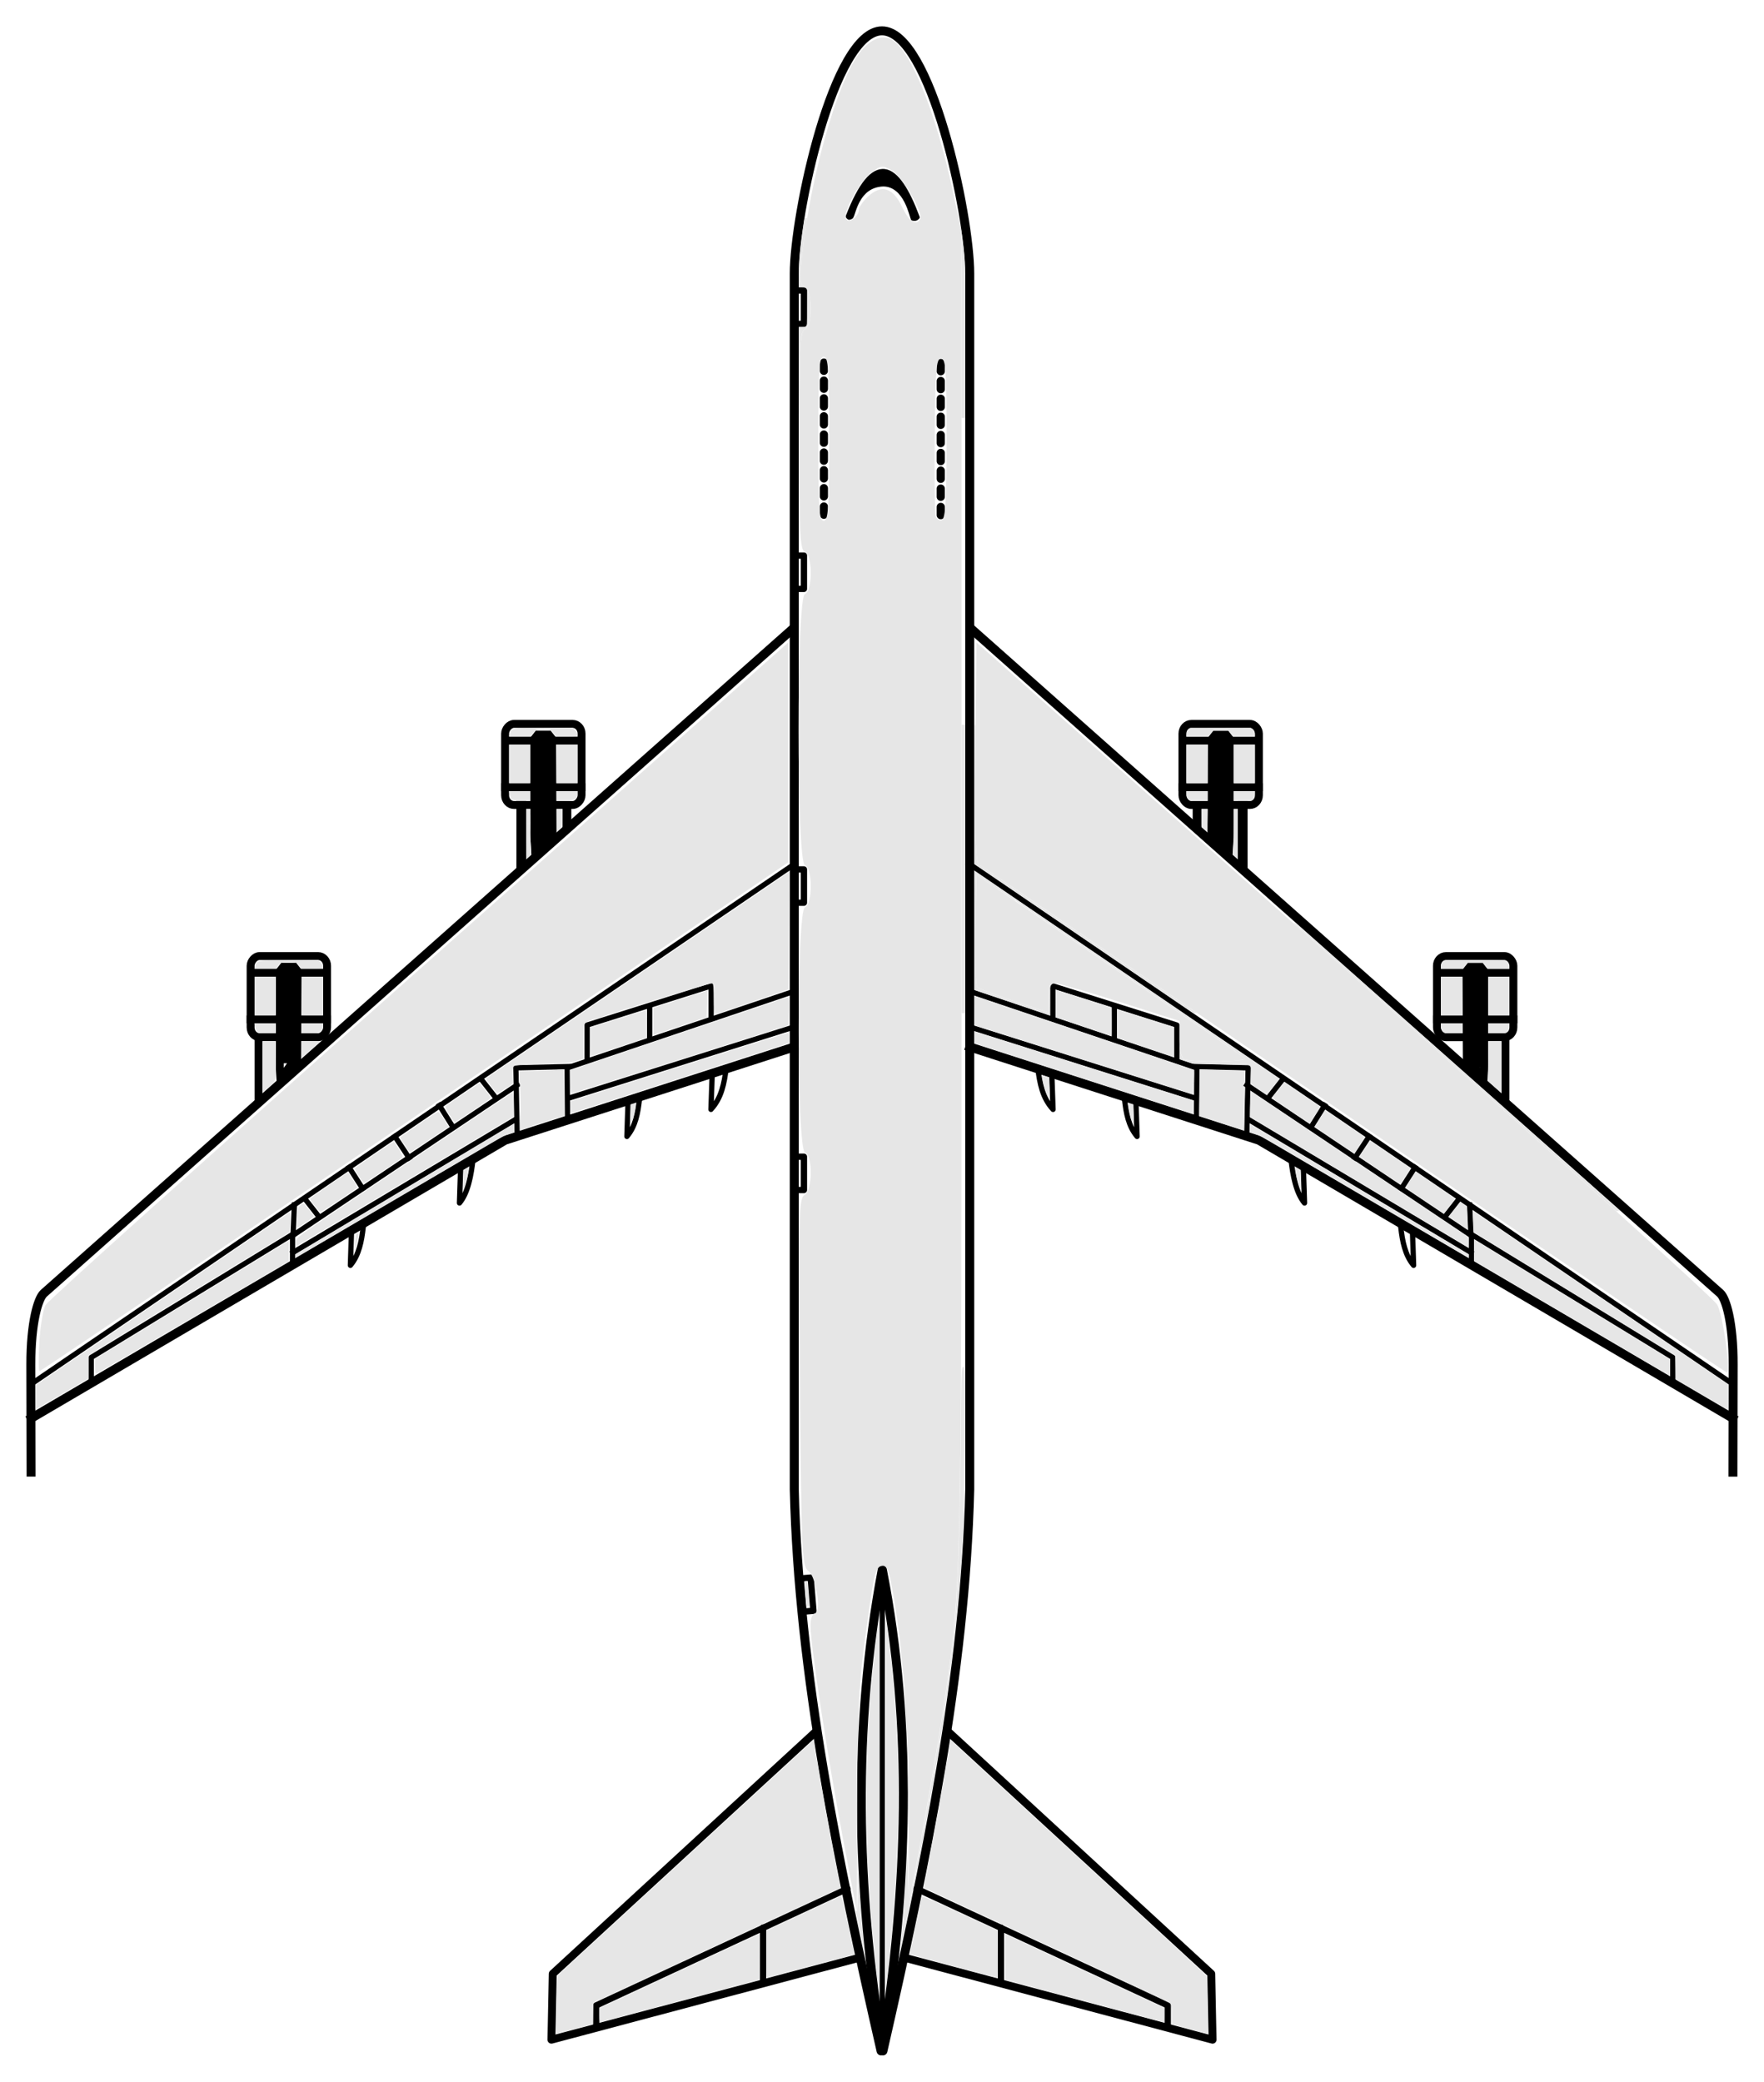 <?xml version="1.0" encoding="UTF-8" standalone="no"?>
<!-- Created with Inkscape (http://www.inkscape.org/) -->

<svg
   xmlns:dc="http://purl.org/dc/elements/1.1/"
   xmlns:cc="http://creativecommons.org/ns#"
   xmlns:rdf="http://www.w3.org/1999/02/22-rdf-syntax-ns#"
   xmlns:svg="http://www.w3.org/2000/svg"
   xmlns="http://www.w3.org/2000/svg"
   xmlns:sodipodi="http://sodipodi.sourceforge.net/DTD/sodipodi-0.dtd"
   xmlns:inkscape="http://www.inkscape.org/namespaces/inkscape"
   width="669.031"
   height="789.367"
   id="svg2"
   version="1.1"
   inkscape:version="0.48.0 r9654"
   sodipodi:docname="Boeing 747-400 top.svg"
   style="display:inline">
  <defs
     id="defs4" />
  <sodipodi:namedview
     id="base"
     pagecolor="#00ffff"
     bordercolor="#666666"
     borderopacity="1.0"
     inkscape:pageopacity="0"
     inkscape:pageshadow="2"
     inkscape:zoom="0.5"
     inkscape:cx="476.82943"
     inkscape:cy="322.98493"
     inkscape:document-units="px"
     inkscape:current-layer="layer2"
     showgrid="false"
     fit-margin-top="10"
     fit-margin-left="10"
     fit-margin-right="10"
     fit-margin-bottom="10"
     inkscape:window-width="1280"
     inkscape:window-height="729"
     inkscape:window-x="-4"
     inkscape:window-y="22"
     inkscape:window-maximized="1"
     units="px" />
  <g
     inkscape:groupmode="layer"
     id="layer2"
     inkscape:label="Rysunek"
     style="display:inline"
     transform="translate(12.887,11.415)">
    <path
       style="fill:none;stroke:#000000;stroke-width:3.4;stroke-linecap:round;stroke-linejoin:bevel;stroke-miterlimit:4;stroke-opacity:1;stroke-dasharray:none;stroke-dashoffset:0;display:inline"
       d="M 321.986,766.253 C 338.296,694.79 353.179,623.457 354.903,553.32 l 0,-326.754 0,-134.228 C 354.924,70.15 340.058,0.287 321.628,0.285 303.198,0.283 288.332,70.145 288.353,92.333 l 0,134.228 0,326.754 c 1.724,70.137 16.607,141.47 32.917,212.933"
       id="path3935"
       inkscape:connector-curvature="0"
       sodipodi:nodetypes="ccccccccc" />
    <path
       style="fill:none;stroke:#000000;stroke-width:3.4;stroke-linecap:square;stroke-linejoin:bevel;stroke-miterlimit:4;stroke-opacity:1;stroke-dasharray:none;stroke-dashoffset:0"
       d="M 356,227.5 639.562,479 c 2.124,1.954 4.916,10.972 4.881,27.12 -0.029,13.395 -0.091,29.098 -0.092,40.676"
       id="path3955"
       inkscape:connector-curvature="0"
       sodipodi:nodetypes="ccsc" />
    <path
       style="font-size:medium;font-style:normal;font-variant:normal;font-weight:normal;font-stretch:normal;text-indent:0;text-align:start;text-decoration:none;line-height:normal;letter-spacing:normal;word-spacing:normal;text-transform:none;direction:ltr;block-progression:tb;writing-mode:lr-tb;text-anchor:start;baseline-shift:baseline;color:#000000;fill:none;stroke:#000000;stroke-width:3;stroke-miterlimit:4;stroke-dasharray:none;marker:none;visibility:visible;display:inline;overflow:visible;enable-background:accumulate;font-family:Sans;-inkscape-font-specification:Sans"
       d="m 544.544,355.173 -1.284,1.633 0.19,33.999 2.045,1.028 4.28,6.05 0.238,-3.811 0,-37.266 -1.284,-1.633 z m 1.284,3.267 1.617,0 0,31.821 -1.617,0 z"
       id="rect3987"
       inkscape:connector-curvature="0"
       sodipodi:nodetypes="cccccccccccccc" />
    <path
       style="fill:none;stroke:#000000;stroke-width:3;stroke-linecap:square;stroke-linejoin:bevel;stroke-miterlimit:4;stroke-opacity:1;stroke-dasharray:none;stroke-dashoffset:0;display:inline"
       d="m 532.094,375.111 29,0"
       id="path3989"
       inkscape:connector-curvature="0" />
    <path
       style="fill:none;stroke:#000000;stroke-width:3;stroke-linecap:square;stroke-linejoin:bevel;stroke-miterlimit:4;stroke-opacity:1;stroke-dasharray:none;stroke-dashoffset:0;display:inline"
       d="m 533.412,357.433 25.36,0"
       id="path3989-4"
       inkscape:connector-curvature="0" />
    <path
       style="fill:none;stroke:#000000;stroke-width:3;stroke-linecap:square;stroke-linejoin:bevel;stroke-miterlimit:4;stroke-opacity:1;stroke-dasharray:none;stroke-dashoffset:0"
       d="m 558.094,404.486 0,-20.771"
       id="path3972"
       inkscape:connector-curvature="0" />
    <rect
       style="fill:none;stroke:#000000;stroke-width:3;stroke-linecap:square;stroke-linejoin:bevel;stroke-miterlimit:4;stroke-opacity:1;stroke-dasharray:none;stroke-dashoffset:0"
       id="rect3985"
       width="29"
       height="30.75"
       x="532.094"
       y="351.111"
       rx="3.395"
       ry="3.676" />
    <path
       style="font-size:medium;font-style:normal;font-variant:normal;font-weight:normal;font-stretch:normal;text-indent:0;text-align:start;text-decoration:none;line-height:normal;letter-spacing:normal;word-spacing:normal;text-transform:none;direction:ltr;block-progression:tb;writing-mode:lr-tb;text-anchor:start;baseline-shift:baseline;color:#000000;fill:none;stroke:#000000;stroke-width:3;stroke-miterlimit:4;stroke-dasharray:none;marker:none;visibility:visible;display:inline;overflow:visible;enable-background:accumulate;font-family:Sans;-inkscape-font-specification:Sans"
       d="m 448.024,267.139 -1.284,1.633 -0.163,35.237 1.161,1.559 5.518,4.282 0.238,-3.811 0,-37.266 -1.284,-1.633 z m 1.284,3.267 1.617,0 0,31.821 -1.617,0 z"
       id="rect3987-5"
       inkscape:connector-curvature="0"
       sodipodi:nodetypes="cccccccccccccc" />
    <path
       style="fill:none;stroke:#000000;stroke-width:3;stroke-linecap:square;stroke-linejoin:bevel;stroke-miterlimit:4;stroke-opacity:1;stroke-dasharray:none;stroke-dashoffset:0;display:inline"
       d="m 435.573,287.076 29,0"
       id="path3989-1"
       inkscape:connector-curvature="0" />
    <path
       style="fill:none;stroke:#000000;stroke-width:3;stroke-linecap:square;stroke-linejoin:bevel;stroke-miterlimit:4;stroke-opacity:1;stroke-dasharray:none;stroke-dashoffset:0;display:inline"
       d="m 436.892,269.399 25.36,0"
       id="path3989-4-7"
       inkscape:connector-curvature="0" />
    <path
       style="font-size:medium;font-style:normal;font-variant:normal;font-weight:normal;font-stretch:normal;text-indent:0;text-align:start;text-decoration:none;line-height:normal;letter-spacing:normal;word-spacing:normal;text-transform:none;direction:ltr;block-progression:tb;writing-mode:lr-tb;text-anchor:start;baseline-shift:baseline;color:#000000;fill:none;stroke:#000000;stroke-width:3.4;stroke-miterlimit:4;stroke-dasharray:none;marker:none;visibility:visible;display:inline;overflow:visible;enable-background:accumulate;font-family:Sans;-inkscape-font-specification:Sans"
       d="m 458.26,293.969 0,1.491 0,17.996 0,1.491 0.333,3.526 -0.016,-5.017 0,-17.996 0,-1.491 z"
       id="path3972-1"
       inkscape:connector-curvature="0"
       sodipodi:nodetypes="ccccccccc" />
    <rect
       style="fill:none;stroke:#000000;stroke-width:3;stroke-linecap:square;stroke-linejoin:bevel;stroke-miterlimit:4;stroke-opacity:1;stroke-dasharray:none;stroke-dashoffset:0"
       id="rect3985-1"
       width="29"
       height="30.75"
       x="435.573"
       y="263.076"
       rx="3.395"
       ry="3.676" />
    <path
       style="fill:none;stroke:#000000;stroke-width:3.4;stroke-linecap:square;stroke-linejoin:bevel;stroke-miterlimit:4;stroke-opacity:1;stroke-dasharray:none;stroke-dashoffset:0"
       d="M 354.968,385.577 464.569,420.932 644.174,526.291"
       id="path4190"
       inkscape:connector-curvature="0" />
    <path
       style="font-size:medium;font-style:normal;font-variant:normal;font-weight:normal;font-stretch:normal;text-indent:0;text-align:start;text-decoration:none;line-height:normal;letter-spacing:normal;word-spacing:normal;text-transform:none;direction:ltr;block-progression:tb;writing-mode:lr-tb;text-anchor:start;baseline-shift:baseline;color:#000000;fill:none;stroke:#000000;stroke-width:3;stroke-miterlimit:4;stroke-dasharray:none;marker:none;visibility:visible;display:inline;overflow:visible;enable-background:accumulate;font-family:Sans;-inkscape-font-specification:Sans"
       d="m 440.958,294.061 0,0.521 0,6.291 0,0.521 0.333,1.233 -0.016,-1.754 0,-6.291 0,-0.521 z"
       id="path3972-1-7"
       inkscape:connector-curvature="0"
       sodipodi:nodetypes="ccccccccc" />
    <path
       style="fill:none;stroke:#000000;stroke-width:2;stroke-linecap:square;stroke-linejoin:round;stroke-miterlimit:4;stroke-opacity:1;stroke-dasharray:none;stroke-dashoffset:0"
       d="m 545.179,467.954 0,-11.314 76.368,46.669 0,8.839"
       id="path4247"
       inkscape:connector-curvature="0" />
    <path
       style="fill:none;stroke:#000000;stroke-width:2;stroke-linecap:square;stroke-linejoin:round;stroke-miterlimit:4;stroke-opacity:1;stroke-dasharray:none;stroke-dashoffset:0;display:inline"
       d="m 355.675,364.717 85.383,28.815 -0.177,19.622"
       id="path4247-6"
       inkscape:connector-curvature="0"
       sodipodi:nodetypes="ccc" />
    <path
       style="fill:none;stroke:#000000;stroke-width:2;stroke-linecap:square;stroke-linejoin:round;stroke-miterlimit:4;stroke-opacity:1;stroke-dasharray:none;stroke-dashoffset:0;display:inline"
       d="m 386.434,373.733 0,-11.314 47.023,14.849 0,12.021"
       id="path4247-1"
       inkscape:connector-curvature="0"
       sodipodi:nodetypes="cccc" />
    <path
       style="fill:none;stroke:#000000;stroke-width:2;stroke-linecap:square;stroke-linejoin:round;stroke-miterlimit:4;stroke-opacity:1;stroke-dasharray:none;stroke-dashoffset:0;display:inline"
       d="m 409.75,370.466 0,11.567"
       id="path4285"
       inkscape:connector-curvature="0" />
    <path
       style="fill:none;stroke:#000000;stroke-width:2;stroke-linecap:square;stroke-linejoin:round;stroke-miterlimit:4;stroke-opacity:1;stroke-dasharray:none;stroke-dashoffset:0"
       d="m 355,378 85.5,27"
       id="path4305"
       inkscape:connector-curvature="0" />
    <path
       style="fill:none;stroke:#000000;stroke-width:2;stroke-linecap:square;stroke-linejoin:round;stroke-miterlimit:4;stroke-opacity:1;stroke-dasharray:none;stroke-dashoffset:0"
       d="m 440.5,393 20,0.5 -0.5,25"
       id="path4307"
       inkscape:connector-curvature="0" />
    <path
       style="fill:none;stroke:#000000;stroke-width:2;stroke-linecap:square;stroke-linejoin:round;stroke-miterlimit:4;stroke-opacity:1;stroke-dasharray:none;stroke-dashoffset:0"
       d="M 460.5,413 545,463.5"
       id="path4309"
       inkscape:connector-curvature="0" />
    <path
       style="fill:none;stroke:#000000;stroke-width:2;stroke-linecap:square;stroke-linejoin:round;stroke-miterlimit:4;stroke-opacity:1;stroke-dasharray:none;stroke-dashoffset:0"
       d="M 354.5,316 643,512.5"
       id="path4311"
       inkscape:connector-curvature="0" />
    <path
       style="fill:none;stroke:#000000;stroke-width:2;stroke-linecap:square;stroke-linejoin:round;stroke-miterlimit:4;stroke-opacity:1;stroke-dasharray:none;stroke-dashoffset:0"
       d="M 544.5,445.5 545,457 460,400"
       id="path4313"
       inkscape:connector-curvature="0" />
    <path
       style="fill:none;stroke:#000000;stroke-width:2;stroke-linecap:square;stroke-linejoin:round;stroke-miterlimit:4;stroke-opacity:1;stroke-dasharray:none;stroke-dashoffset:0"
       d="m 473.5,398 -5.5,7"
       id="path4315"
       inkscape:connector-curvature="0" />
    <path
       style="fill:none;stroke:#000000;stroke-width:2;stroke-linecap:square;stroke-linejoin:round;stroke-miterlimit:4;stroke-opacity:1;stroke-dasharray:none;stroke-dashoffset:0"
       d="m 489.5,407.75 -5.25,8.375"
       id="path4317"
       inkscape:connector-curvature="0" />
    <path
       style="fill:none;stroke:#000000;stroke-width:2;stroke-linecap:square;stroke-linejoin:round;stroke-miterlimit:4;stroke-opacity:1;stroke-dasharray:none;stroke-dashoffset:0"
       d="M 506.375,419.5 501,427.625"
       id="path4319"
       inkscape:connector-curvature="0" />
    <path
       style="fill:none;stroke:#000000;stroke-width:2;stroke-linecap:square;stroke-linejoin:round;stroke-miterlimit:4;stroke-opacity:1;stroke-dasharray:none;stroke-dashoffset:0"
       d="m 523.75,431.25 -5.125,8"
       id="path4321"
       inkscape:connector-curvature="0" />
    <path
       style="fill:none;stroke:#000000;stroke-width:2;stroke-linecap:square;stroke-linejoin:round;stroke-miterlimit:4;stroke-opacity:1;stroke-dasharray:none;stroke-dashoffset:0"
       d="m 540.625,443 -5.5,7"
       id="path4323"
       inkscape:connector-curvature="0" />
    <path
       style="fill:none;stroke:#000000;stroke-width:2;stroke-linecap:square;stroke-linejoin:round;stroke-miterlimit:4;stroke-opacity:1;stroke-dasharray:none;stroke-dashoffset:0"
       d="m 386,395.25 0.5,14 c -4.003,-4.332 -5.027,-9.856 -5.75,-15.5"
       id="path4325"
       inkscape:connector-curvature="0"
       sodipodi:nodetypes="ccc" />
    <path
       style="fill:none;stroke:#000000;stroke-width:2;stroke-linecap:square;stroke-linejoin:round;stroke-miterlimit:4;stroke-opacity:1;stroke-dasharray:none;stroke-dashoffset:0;display:inline"
       d="M 417.962,406.855 418.375,419.5 c -3.307,-3.913 -4.153,-8.902 -4.75,-14"
       id="path4325-2"
       inkscape:connector-curvature="0"
       sodipodi:nodetypes="ccc" />
    <path
       style="fill:none;stroke:#000000;stroke-width:2;stroke-linecap:square;stroke-linejoin:round;stroke-miterlimit:4;stroke-opacity:1;stroke-dasharray:none;stroke-dashoffset:0;display:inline"
       d="M 481.462,432.105 481.875,444.75 c -3.307,-3.913 -4.465,-10.965 -5.062,-16.062"
       id="path4325-2-3"
       inkscape:connector-curvature="0"
       sodipodi:nodetypes="ccc" />
    <path
       style="fill:none;stroke:#000000;stroke-width:2;stroke-linecap:square;stroke-linejoin:round;stroke-miterlimit:4;stroke-opacity:1;stroke-dasharray:none;stroke-dashoffset:0;display:inline"
       d="M 522.837,455.73 523.25,468.375 c -3.307,-3.913 -4.246,-9.23 -4.844,-14.328"
       id="path4325-2-2"
       inkscape:connector-curvature="0"
       sodipodi:nodetypes="ccc" />
    <path
       style="fill:none;stroke:#000000;stroke-width:3;stroke-linecap:round;stroke-linejoin:round;stroke-miterlimit:4;stroke-opacity:1;stroke-dasharray:none;stroke-dashoffset:0"
       d="m 346.5,645 100,92 0.5,25 -116.5,-31"
       id="path4388"
       inkscape:connector-curvature="0" />
    <path
       style="fill:none;stroke:#000000;stroke-width:2.4;stroke-linecap:round;stroke-linejoin:round;stroke-miterlimit:4;stroke-opacity:1;stroke-dasharray:none;stroke-dashoffset:0"
       d="M 334.75,704.75 430,749 l 0,8"
       id="path4416"
       inkscape:connector-curvature="0" />
    <path
       style="fill:none;stroke:#000000;stroke-width:2.4;stroke-linecap:round;stroke-linejoin:round;stroke-miterlimit:4;stroke-opacity:1;stroke-dasharray:none;stroke-dashoffset:0"
       d="m 366.75,719.5 0,21.25"
       id="path4418"
       inkscape:connector-curvature="0" />
    <path
       style="fill:none;stroke:#000000;stroke-width:3.4;stroke-linecap:square;stroke-linejoin:bevel;stroke-miterlimit:4;stroke-opacity:1;stroke-dasharray:none;stroke-dashoffset:0"
       d="m 287.256,227.496 -283.562,251.5 c -2.124,1.954 -4.916,10.972 -4.881,27.12 0.029,13.395 0.091,29.098 0.092,40.676"
       id="path3955-6"
       inkscape:connector-curvature="0"
       sodipodi:nodetypes="ccsc" />
    <path
       style="font-size:medium;font-style:normal;font-variant:normal;font-weight:normal;font-stretch:normal;text-indent:0;text-align:start;text-decoration:none;line-height:normal;letter-spacing:normal;word-spacing:normal;text-transform:none;direction:ltr;block-progression:tb;writing-mode:lr-tb;text-anchor:start;baseline-shift:baseline;color:#000000;fill:none;stroke:#000000;stroke-width:3;stroke-miterlimit:4;stroke-dasharray:none;marker:none;visibility:visible;display:inline;overflow:visible;enable-background:accumulate;font-family:Sans;-inkscape-font-specification:Sans"
       d="m 98.712,355.169 1.284,1.633 -0.19,33.999 -2.045,1.028 -4.28,6.05 -0.238,-3.811 0,-37.266 1.284,-1.633 z m -1.284,3.267 -1.617,0 0,31.821 1.617,0 z"
       id="rect3987-8"
       inkscape:connector-curvature="0"
       sodipodi:nodetypes="cccccccccccccc" />
    <path
       style="fill:none;stroke:#000000;stroke-width:3;stroke-linecap:square;stroke-linejoin:bevel;stroke-miterlimit:4;stroke-opacity:1;stroke-dasharray:none;stroke-dashoffset:0;display:inline"
       d="m 111.163,375.107 -29,0"
       id="path3989-5"
       inkscape:connector-curvature="0" />
    <path
       style="fill:none;stroke:#000000;stroke-width:3;stroke-linecap:square;stroke-linejoin:bevel;stroke-miterlimit:4;stroke-opacity:1;stroke-dasharray:none;stroke-dashoffset:0;display:inline"
       d="m 109.844,357.429 -25.36,0"
       id="path3989-4-76"
       inkscape:connector-curvature="0" />
    <path
       style="fill:none;stroke:#000000;stroke-width:3;stroke-linecap:square;stroke-linejoin:bevel;stroke-miterlimit:4;stroke-opacity:1;stroke-dasharray:none;stroke-dashoffset:0"
       d="m 85.163,404.482 0,-20.771"
       id="path3972-18"
       inkscape:connector-curvature="0" />
    <rect
       style="fill:none;stroke:#000000;stroke-width:3;stroke-linecap:square;stroke-linejoin:bevel;stroke-miterlimit:4;stroke-opacity:1;stroke-dasharray:none;stroke-dashoffset:0"
       id="rect3985-9"
       width="29"
       height="30.75"
       x="-111.163"
       y="351.107"
       rx="3.395"
       ry="3.676"
       transform="scale(-1,1)" />
    <path
       style="font-size:medium;font-style:normal;font-variant:normal;font-weight:normal;font-stretch:normal;text-indent:0;text-align:start;text-decoration:none;line-height:normal;letter-spacing:normal;word-spacing:normal;text-transform:none;direction:ltr;block-progression:tb;writing-mode:lr-tb;text-anchor:start;baseline-shift:baseline;color:#000000;fill:none;stroke:#000000;stroke-width:3;stroke-miterlimit:4;stroke-dasharray:none;marker:none;visibility:visible;display:inline;overflow:visible;enable-background:accumulate;font-family:Sans;-inkscape-font-specification:Sans"
       d="m 195.232,267.134 1.284,1.633 0.163,35.237 -1.161,1.559 -5.518,4.282 -0.238,-3.811 0,-37.266 1.284,-1.633 z m -1.284,3.267 -1.617,0 0,31.821 1.617,0 z"
       id="rect3987-5-2"
       inkscape:connector-curvature="0"
       sodipodi:nodetypes="cccccccccccccc" />
    <path
       style="fill:none;stroke:#000000;stroke-width:3;stroke-linecap:square;stroke-linejoin:bevel;stroke-miterlimit:4;stroke-opacity:1;stroke-dasharray:none;stroke-dashoffset:0;display:inline"
       d="m 207.683,287.072 -29,0"
       id="path3989-1-7"
       inkscape:connector-curvature="0" />
    <path
       style="fill:none;stroke:#000000;stroke-width:3;stroke-linecap:square;stroke-linejoin:bevel;stroke-miterlimit:4;stroke-opacity:1;stroke-dasharray:none;stroke-dashoffset:0;display:inline"
       d="m 206.364,269.394 -25.36,0"
       id="path3989-4-7-9"
       inkscape:connector-curvature="0" />
    <path
       style="font-size:medium;font-style:normal;font-variant:normal;font-weight:normal;font-stretch:normal;text-indent:0;text-align:start;text-decoration:none;line-height:normal;letter-spacing:normal;word-spacing:normal;text-transform:none;direction:ltr;block-progression:tb;writing-mode:lr-tb;text-anchor:start;baseline-shift:baseline;color:#000000;fill:none;stroke:#000000;stroke-width:3.4;stroke-miterlimit:4;stroke-dasharray:none;marker:none;visibility:visible;display:inline;overflow:visible;enable-background:accumulate;font-family:Sans;-inkscape-font-specification:Sans"
       d="m 184.997,293.965 0,1.491 0,17.996 0,1.491 -0.333,3.526 0.016,-5.017 0,-17.996 0,-1.491 z"
       id="path3972-1-5"
       inkscape:connector-curvature="0"
       sodipodi:nodetypes="ccccccccc" />
    <rect
       style="fill:none;stroke:#000000;stroke-width:3;stroke-linecap:square;stroke-linejoin:bevel;stroke-miterlimit:4;stroke-opacity:1;stroke-dasharray:none;stroke-dashoffset:0"
       id="rect3985-1-4"
       width="29"
       height="30.75"
       x="-207.683"
       y="263.072"
       rx="3.395"
       ry="3.676"
       transform="scale(-1,1)" />
    <path
       style="fill:none;stroke:#000000;stroke-width:3.4;stroke-linecap:square;stroke-linejoin:bevel;stroke-miterlimit:4;stroke-opacity:1;stroke-dasharray:none;stroke-dashoffset:0"
       d="M 288.289,385.572 178.687,420.928 -0.918,526.287"
       id="path4190-3"
       inkscape:connector-curvature="0" />
    <path
       style="font-size:medium;font-style:normal;font-variant:normal;font-weight:normal;font-stretch:normal;text-indent:0;text-align:start;text-decoration:none;line-height:normal;letter-spacing:normal;word-spacing:normal;text-transform:none;direction:ltr;block-progression:tb;writing-mode:lr-tb;text-anchor:start;baseline-shift:baseline;color:#000000;fill:none;stroke:#000000;stroke-width:3;stroke-miterlimit:4;stroke-dasharray:none;marker:none;visibility:visible;display:inline;overflow:visible;enable-background:accumulate;font-family:Sans;-inkscape-font-specification:Sans"
       d="m 202.298,294.057 0,0.521 0,6.291 0,0.521 -0.333,1.233 0.016,-1.754 0,-6.291 0,-0.521 z"
       id="path3972-1-7-1"
       inkscape:connector-curvature="0"
       sodipodi:nodetypes="ccccccccc" />
    <path
       style="fill:none;stroke:#000000;stroke-width:2;stroke-linecap:square;stroke-linejoin:round;stroke-miterlimit:4;stroke-opacity:1;stroke-dasharray:none;stroke-dashoffset:0"
       d="m 98.077,467.95 0,-11.314 -76.368,46.669 0,8.839"
       id="path4247-2"
       inkscape:connector-curvature="0" />
    <path
       style="fill:none;stroke:#000000;stroke-width:2;stroke-linecap:square;stroke-linejoin:round;stroke-miterlimit:4;stroke-opacity:1;stroke-dasharray:none;stroke-dashoffset:0;display:inline"
       d="m 287.581,364.713 -85.383,28.815 0.177,19.622"
       id="path4247-6-3"
       inkscape:connector-curvature="0"
       sodipodi:nodetypes="ccc" />
    <path
       style="fill:none;stroke:#000000;stroke-width:2;stroke-linecap:square;stroke-linejoin:round;stroke-miterlimit:4;stroke-opacity:1;stroke-dasharray:none;stroke-dashoffset:0;display:inline"
       d="m 256.822,373.728 0,-11.314 -47.023,14.849 0,12.021"
       id="path4247-1-3"
       inkscape:connector-curvature="0"
       sodipodi:nodetypes="cccc" />
    <path
       style="fill:none;stroke:#000000;stroke-width:2;stroke-linecap:square;stroke-linejoin:round;stroke-miterlimit:4;stroke-opacity:1;stroke-dasharray:none;stroke-dashoffset:0;display:inline"
       d="m 233.506,370.462 0,11.567"
       id="path4285-4"
       inkscape:connector-curvature="0" />
    <path
       style="fill:none;stroke:#000000;stroke-width:2;stroke-linecap:square;stroke-linejoin:round;stroke-miterlimit:4;stroke-opacity:1;stroke-dasharray:none;stroke-dashoffset:0"
       d="m 288.256,377.996 -85.5,27"
       id="path4305-1"
       inkscape:connector-curvature="0" />
    <path
       style="fill:none;stroke:#000000;stroke-width:2;stroke-linecap:square;stroke-linejoin:round;stroke-miterlimit:4;stroke-opacity:1;stroke-dasharray:none;stroke-dashoffset:0"
       d="m 202.756,392.996 -20,0.5 0.5,25"
       id="path4307-1"
       inkscape:connector-curvature="0" />
    <path
       style="fill:none;stroke:#000000;stroke-width:2;stroke-linecap:square;stroke-linejoin:round;stroke-miterlimit:4;stroke-opacity:1;stroke-dasharray:none;stroke-dashoffset:0"
       d="m 182.756,412.996 -84.5,50.5"
       id="path4309-3"
       inkscape:connector-curvature="0" />
    <path
       style="fill:none;stroke:#000000;stroke-width:2;stroke-linecap:square;stroke-linejoin:round;stroke-miterlimit:4;stroke-opacity:1;stroke-dasharray:none;stroke-dashoffset:0"
       d="m 288.756,315.996 -288.5,196.5"
       id="path4311-8"
       inkscape:connector-curvature="0" />
    <path
       style="fill:none;stroke:#000000;stroke-width:2;stroke-linecap:square;stroke-linejoin:round;stroke-miterlimit:4;stroke-opacity:1;stroke-dasharray:none;stroke-dashoffset:0"
       d="m 98.756,445.496 -0.5,11.5 85,-57"
       id="path4313-7"
       inkscape:connector-curvature="0" />
    <path
       style="fill:none;stroke:#000000;stroke-width:2;stroke-linecap:square;stroke-linejoin:round;stroke-miterlimit:4;stroke-opacity:1;stroke-dasharray:none;stroke-dashoffset:0"
       d="m 169.756,397.996 5.5,7"
       id="path4315-4"
       inkscape:connector-curvature="0" />
    <path
       style="fill:none;stroke:#000000;stroke-width:2;stroke-linecap:square;stroke-linejoin:round;stroke-miterlimit:4;stroke-opacity:1;stroke-dasharray:none;stroke-dashoffset:0"
       d="m 153.756,407.746 5.25,8.375"
       id="path4317-2"
       inkscape:connector-curvature="0" />
    <path
       style="fill:none;stroke:#000000;stroke-width:2;stroke-linecap:square;stroke-linejoin:round;stroke-miterlimit:4;stroke-opacity:1;stroke-dasharray:none;stroke-dashoffset:0"
       d="m 136.881,419.496 5.375,8.125"
       id="path4319-7"
       inkscape:connector-curvature="0" />
    <path
       style="fill:none;stroke:#000000;stroke-width:2;stroke-linecap:square;stroke-linejoin:round;stroke-miterlimit:4;stroke-opacity:1;stroke-dasharray:none;stroke-dashoffset:0"
       d="m 119.506,431.246 5.125,8"
       id="path4321-7"
       inkscape:connector-curvature="0" />
    <path
       style="fill:none;stroke:#000000;stroke-width:2;stroke-linecap:square;stroke-linejoin:round;stroke-miterlimit:4;stroke-opacity:1;stroke-dasharray:none;stroke-dashoffset:0"
       d="m 102.631,442.996 5.5,7"
       id="path4323-9"
       inkscape:connector-curvature="0" />
    <path
       style="fill:none;stroke:#000000;stroke-width:2;stroke-linecap:square;stroke-linejoin:round;stroke-miterlimit:4;stroke-opacity:1;stroke-dasharray:none;stroke-dashoffset:0"
       d="m 257.256,395.246 -0.5,14 c 4.003,-4.332 5.027,-9.856 5.75,-15.5"
       id="path4325-3"
       inkscape:connector-curvature="0"
       sodipodi:nodetypes="ccc" />
    <path
       style="fill:none;stroke:#000000;stroke-width:2;stroke-linecap:square;stroke-linejoin:round;stroke-miterlimit:4;stroke-opacity:1;stroke-dasharray:none;stroke-dashoffset:0;display:inline"
       d="m 225.294,406.851 -0.413,12.645 c 3.307,-3.913 4.153,-8.902 4.75,-14"
       id="path4325-2-1"
       inkscape:connector-curvature="0"
       sodipodi:nodetypes="ccc" />
    <path
       style="fill:none;stroke:#000000;stroke-width:2;stroke-linecap:square;stroke-linejoin:round;stroke-miterlimit:4;stroke-opacity:1;stroke-dasharray:none;stroke-dashoffset:0;display:inline"
       d="m 161.794,432.101 -0.413,12.645 c 3.307,-3.913 4.465,-10.965 5.062,-16.062"
       id="path4325-2-3-9"
       inkscape:connector-curvature="0"
       sodipodi:nodetypes="ccc" />
    <path
       style="fill:none;stroke:#000000;stroke-width:2;stroke-linecap:square;stroke-linejoin:round;stroke-miterlimit:4;stroke-opacity:1;stroke-dasharray:none;stroke-dashoffset:0;display:inline"
       d="m 120.419,455.726 -0.413,12.645 c 3.307,-3.913 4.246,-9.23 4.844,-14.328"
       id="path4325-2-2-8"
       inkscape:connector-curvature="0"
       sodipodi:nodetypes="ccc" />
    <path
       style="fill:none;stroke:#000000;stroke-width:3;stroke-linecap:round;stroke-linejoin:round;stroke-miterlimit:4;stroke-opacity:1;stroke-dasharray:none;stroke-dashoffset:0"
       d="m 296.756,644.996 -100,92 -0.5,25 116.5,-31"
       id="path4388-6"
       inkscape:connector-curvature="0" />
    <path
       style="fill:none;stroke:#000000;stroke-width:2.4;stroke-linecap:round;stroke-linejoin:round;stroke-miterlimit:4;stroke-opacity:1;stroke-dasharray:none;stroke-dashoffset:0"
       d="m 308.506,704.746 -95.25,44.25 0,8"
       id="path4416-5"
       inkscape:connector-curvature="0" />
    <path
       style="fill:none;stroke:#000000;stroke-width:2.4;stroke-linecap:round;stroke-linejoin:round;stroke-miterlimit:4;stroke-opacity:1;stroke-dasharray:none;stroke-dashoffset:0"
       d="m 276.506,719.496 0,21.25"
       id="path4418-0"
       inkscape:connector-curvature="0" />
    <rect
       style="fill:none;stroke:#000000;stroke-width:2.4;stroke-linecap:round;stroke-linejoin:round;stroke-miterlimit:4;stroke-opacity:1;stroke-dasharray:none;stroke-dashoffset:0;display:inline"
       id="rect4650"
       width="3.812"
       height="12.625"
       x="288.2"
       y="318.253"
       rx="0"
       ry="0" />
    <rect
       style="fill:none;stroke:#000000;stroke-width:2.4;stroke-linecap:round;stroke-linejoin:round;stroke-miterlimit:4;stroke-opacity:1;stroke-dasharray:none;stroke-dashoffset:0;display:inline"
       id="rect4650-2"
       width="3.812"
       height="12.625"
       x="288.2"
       y="199.253"
       rx="0"
       ry="0" />
    <rect
       style="fill:none;stroke:#000000;stroke-width:2.4;stroke-linecap:round;stroke-linejoin:round;stroke-miterlimit:4;stroke-opacity:1;stroke-dasharray:none;stroke-dashoffset:0;display:inline"
       id="rect4650-8"
       width="3.812"
       height="12.625"
       x="288.2"
       y="98.753"
       rx="0"
       ry="0" />
    <rect
       style="fill:none;stroke:#000000;stroke-width:2.4;stroke-linecap:round;stroke-linejoin:round;stroke-miterlimit:4;stroke-opacity:1;stroke-dasharray:none;stroke-dashoffset:0;display:inline"
       id="rect4650-0"
       width="3.812"
       height="12.625"
       x="288.2"
       y="427.188"
       rx="0"
       ry="0" />
    <rect
       style="fill:none;stroke:#000000;stroke-width:2.4;stroke-linecap:round;stroke-linejoin:round;stroke-miterlimit:4;stroke-opacity:1;stroke-dasharray:none;stroke-dashoffset:0;display:inline"
       id="rect4650-0-2"
       width="3.812"
       height="12.625"
       x="241.59"
       y="608.733"
       rx="0"
       ry="0"
       transform="matrix(0.997,-0.082,0.082,0.997,0,0)" />
    <path
       style="font-size:medium;font-style:normal;font-variant:normal;font-weight:normal;font-stretch:normal;text-indent:0;text-align:start;text-decoration:none;line-height:normal;letter-spacing:normal;word-spacing:normal;text-transform:none;direction:ltr;block-progression:tb;writing-mode:lr-tb;text-anchor:start;baseline-shift:baseline;color:#000000;fill:#000000;fill-opacity:1;fill-rule:nonzero;stroke:none;stroke-width:24.3;marker:none;visibility:visible;display:inline;overflow:visible;enable-background:accumulate;font-family:Sans;-inkscape-font-specification:Sans"
       d="m 322.763,52.697 c -2.603,-0.349 -5.214,1.071 -7.625,4 -2.411,2.929 -4.792,7.437 -7.25,13.75 -0.188,0.491 0.485,1.241 0.976,1.429 0.491,0.188 1.683,-0.264 1.871,-0.755 1.046,-1.661 2.211,-11.532 11.393,-11.828 7.942,0.055 9.882,11.531 10.502,12.57 0.158,0.519 1.543,0.569 2.052,0.383 0.509,-0.187 1.452,-0.926 1.237,-1.424 -1.983,-5.317 -3.986,-9.597 -6.125,-12.688 -2.139,-3.091 -4.428,-5.089 -7.031,-5.438 z"
       id="path4827"
       inkscape:connector-curvature="0"
       sodipodi:nodetypes="sscscccscss" />
    <path
       style="fill:none;stroke:#000000;stroke-width:3.1;stroke-linecap:round;stroke-linejoin:round;stroke-miterlimit:4;stroke-opacity:1;stroke-dasharray:none;stroke-dashoffset:0;display:inline"
       d="m 299.587,126.078 0,3.125"
       id="path4851-61"
       inkscape:connector-curvature="0" />
    <path
       style="fill:none;stroke:#000000;stroke-width:3.1;stroke-linecap:round;stroke-linejoin:round;stroke-miterlimit:4;stroke-opacity:1;stroke-dasharray:none;stroke-dashoffset:0;display:inline"
       d="m 299.587,132.891 0,3.125"
       id="path4851-8-8"
       inkscape:connector-curvature="0" />
    <path
       style="fill:none;stroke:#000000;stroke-width:3.1;stroke-linecap:round;stroke-linejoin:round;stroke-miterlimit:4;stroke-opacity:1;stroke-dasharray:none;stroke-dashoffset:0;display:inline"
       d="m 299.587,139.609 0,3.125"
       id="path4851-6-4"
       inkscape:connector-curvature="0" />
    <path
       style="fill:none;stroke:#000000;stroke-width:3.1;stroke-linecap:round;stroke-linejoin:round;stroke-miterlimit:4;stroke-opacity:1;stroke-dasharray:none;stroke-dashoffset:0;display:inline"
       d="m 299.587,146.422 0,3.125"
       id="path4851-8-5-96"
       inkscape:connector-curvature="0" />
    <path
       style="fill:none;stroke:#000000;stroke-width:3.1;stroke-linecap:round;stroke-linejoin:round;stroke-miterlimit:4;stroke-opacity:1;stroke-dasharray:none;stroke-dashoffset:0;display:inline"
       d="m 299.587,153.344 0,3.125"
       id="path4851-0-37"
       inkscape:connector-curvature="0" />
    <path
       style="fill:none;stroke:#000000;stroke-width:3.1;stroke-linecap:round;stroke-linejoin:round;stroke-miterlimit:4;stroke-opacity:1;stroke-dasharray:none;stroke-dashoffset:0;display:inline"
       d="m 299.587,160.156 0,3.125"
       id="path4851-8-9-8"
       inkscape:connector-curvature="0" />
    <path
       style="fill:none;stroke:#000000;stroke-width:3.1;stroke-linecap:round;stroke-linejoin:round;stroke-miterlimit:4;stroke-opacity:1;stroke-dasharray:none;stroke-dashoffset:0;display:inline"
       d="m 299.587,166.875 0,3.125"
       id="path4851-6-0-8"
       inkscape:connector-curvature="0" />
    <path
       style="fill:none;stroke:#000000;stroke-width:3.1;stroke-linecap:round;stroke-linejoin:round;stroke-miterlimit:4;stroke-opacity:1;stroke-dasharray:none;stroke-dashoffset:0;display:inline"
       d="m 299.587,173.688 0,3.125"
       id="path4851-8-5-0-2"
       inkscape:connector-curvature="0" />
    <path
       style="fill:none;stroke:#000000;stroke-width:3.1;stroke-linecap:round;stroke-linejoin:round;stroke-miterlimit:4;stroke-opacity:1;stroke-dasharray:none;stroke-dashoffset:0;display:inline"
       d="m 299.587,180.641 0,3.125"
       id="path4851-8-5-0-6-9"
       inkscape:connector-curvature="0" />
    <path
       style="fill:none;stroke:#000000;stroke-width:3.1;stroke-linecap:round;stroke-linejoin:round;stroke-miterlimit:4;stroke-opacity:1;stroke-dasharray:none;stroke-dashoffset:0;display:inline"
       d="m 343.913,126.234 0,3.125"
       id="path4851-1-1"
       inkscape:connector-curvature="0" />
    <path
       style="fill:none;stroke:#000000;stroke-width:3.1;stroke-linecap:round;stroke-linejoin:round;stroke-miterlimit:4;stroke-opacity:1;stroke-dasharray:none;stroke-dashoffset:0;display:inline"
       d="m 343.913,133.047 0,3.125"
       id="path4851-8-3-3"
       inkscape:connector-curvature="0" />
    <path
       style="fill:none;stroke:#000000;stroke-width:3.1;stroke-linecap:round;stroke-linejoin:round;stroke-miterlimit:4;stroke-opacity:1;stroke-dasharray:none;stroke-dashoffset:0;display:inline"
       d="m 343.913,139.766 0,3.125"
       id="path4851-6-8-5"
       inkscape:connector-curvature="0" />
    <path
       style="fill:none;stroke:#000000;stroke-width:3.1;stroke-linecap:round;stroke-linejoin:round;stroke-miterlimit:4;stroke-opacity:1;stroke-dasharray:none;stroke-dashoffset:0;display:inline"
       d="m 343.913,146.578 0,3.125"
       id="path4851-8-5-9-9"
       inkscape:connector-curvature="0" />
    <path
       style="fill:none;stroke:#000000;stroke-width:3.1;stroke-linecap:round;stroke-linejoin:round;stroke-miterlimit:4;stroke-opacity:1;stroke-dasharray:none;stroke-dashoffset:0;display:inline"
       d="m 343.913,153.5 0,3.125"
       id="path4851-0-3-8"
       inkscape:connector-curvature="0" />
    <path
       style="fill:none;stroke:#000000;stroke-width:3.1;stroke-linecap:round;stroke-linejoin:round;stroke-miterlimit:4;stroke-opacity:1;stroke-dasharray:none;stroke-dashoffset:0;display:inline"
       d="m 343.913,160.313 0,3.125"
       id="path4851-8-9-4-4"
       inkscape:connector-curvature="0" />
    <path
       style="fill:none;stroke:#000000;stroke-width:3.1;stroke-linecap:round;stroke-linejoin:round;stroke-miterlimit:4;stroke-opacity:1;stroke-dasharray:none;stroke-dashoffset:0;display:inline"
       d="m 343.913,167.031 0,3.125"
       id="path4851-6-0-4-0"
       inkscape:connector-curvature="0" />
    <path
       style="fill:none;stroke:#000000;stroke-width:3.1;stroke-linecap:round;stroke-linejoin:round;stroke-miterlimit:4;stroke-opacity:1;stroke-dasharray:none;stroke-dashoffset:0;display:inline"
       d="m 343.913,173.844 0,3.125"
       id="path4851-8-5-0-60-7"
       inkscape:connector-curvature="0" />
    <path
       style="fill:none;stroke:#000000;stroke-width:3.1;stroke-linecap:round;stroke-linejoin:round;stroke-miterlimit:4;stroke-opacity:1;stroke-dasharray:none;stroke-dashoffset:0;display:inline"
       d="m 343.913,180.797 0,3.125"
       id="path4851-8-5-0-6-6-6"
       inkscape:connector-curvature="0" />
    <path
       style="fill:#e6e6e6;fill-opacity:1;fill-rule:nonzero;stroke:none"
       d="m 351.817,112.066 c 0.004,-19.263 0.022,-34.984 0.041,-34.935 0.056,0.145 0.549,4.198 0.743,6.099 0.52,5.115 0.481,2.491 0.511,34.494 l 0.028,29.367 -0.665,0 -0.665,0 0.007,-35.024 z"
       id="path5229"
       inkscape:connector-curvature="0" />
    <path
       style="fill:#e6e6e6;fill-opacity:1;fill-rule:nonzero;stroke:none"
       d="m 290.128,130.637 -0.013,-18 1.171,-0.031 c 1.072,-0.028 1.195,-0.049 1.453,-0.242 0.53,-0.398 0.514,-0.164 0.514,-7.324 0,-3.61 0.007,-6.563 0.016,-6.563 0.056,0 0.601,1.561 0.738,2.113 0.409,1.655 0.482,2.418 0.483,5.09 9.5e-4,2.087 -0.029,2.743 -0.162,3.533 -0.404,2.403 -1.028,3.704 -2.016,4.208 -1.505,0.768 -1.847,4.901 -2.021,24.388 -0.051,5.712 -0.105,10.485 -0.121,10.607 -0.016,0.122 -0.034,-7.879 -0.042,-17.779 z"
       id="path5231"
       inkscape:connector-curvature="0" />
    <path
       style="fill:#e6e6e6;fill-opacity:1;fill-rule:nonzero;stroke:none"
       d="m 290.115,105.062 0,-5.082 0.309,0 0.309,0 0,5.082 0,5.082 -0.309,0 -0.309,0 0,-5.082 z"
       id="path5233"
       inkscape:connector-curvature="0" />
    <path
       style="fill:#e6e6e6;fill-opacity:1;fill-rule:nonzero;stroke:none"
       d="m 292.413,97.593 c -0.073,-0.047 -0.624,-0.086 -1.225,-0.087 l -1.093,-0.001 0.045,-4.53 c 0.035,-3.54 0.086,-5.013 0.231,-6.74 0.329,-3.907 0.856,-8.226 1.555,-12.755 0.17,-1.103 0.31,-2.055 0.31,-2.116 8e-5,-0.075 0.158,-0.11 0.496,-0.11 0.47,0 0.493,0.011 0.447,0.199 -0.217,0.889 -1.347,8.942 -1.821,12.971 -0.604,5.142 -0.653,5.761 -0.661,8.353 -0.007,2.408 -0.002,2.489 0.202,2.995 0.25,0.621 0.676,1.115 1.312,1.521 0.257,0.165 0.468,0.319 0.468,0.344 0,0.07 -0.119,0.051 -0.265,-0.043 z"
       id="path5235"
       inkscape:connector-curvature="0" />
    <path
       style="fill:#e6e6e6;fill-opacity:1;fill-rule:nonzero;stroke:none"
       d="m 277.738,729.587 0,-8.988 13.877,-6.46 c 7.632,-3.553 14.096,-6.479 14.363,-6.503 0.358,-0.032 1.109,2.865 2.851,11.005 1.301,6.077 2.332,11.049 2.291,11.049 -0.086,0 -31.833,8.437 -32.763,8.707 -0.578,0.168 -0.619,-0.416 -0.619,-8.809 z"
       id="path5237"
       inkscape:connector-curvature="0" />
    <path
       style="fill:#e6e6e6;fill-opacity:1;fill-rule:nonzero;stroke:none"
       d="m 319.858,738.616 c -4.336,-38.884 -5.25,-69.348 -3.037,-101.205 0.814,-11.719 3.075,-33.061 3.555,-33.558 0.078,-0.081 0.142,31.063 0.142,69.208 0,38.145 -0.053,69.355 -0.118,69.355 -0.065,0 -0.309,-1.71 -0.542,-3.801 l 0,0 z"
       id="path5239"
       inkscape:connector-curvature="0" />
    <path
       style="fill:#e6e6e6;fill-opacity:1;fill-rule:nonzero;stroke:none"
       d="m 323.069,672.59 c -0.011,-38.113 0.042,-69.137 0.117,-68.943 0.229,0.589 1.859,13.768 2.449,19.799 3.365,34.428 2.844,70.511 -1.599,110.662 -0.387,3.5 -0.759,6.682 -0.826,7.071 -0.067,0.389 -0.131,-30.476 -0.142,-68.589 l 0,0 z"
       id="path5241"
       inkscape:connector-curvature="0" />
    <path
       style="fill:#e6e6e6;fill-opacity:1;fill-rule:nonzero;stroke:none"
       d="m 214.452,752.732 0,-2.744 29.849,-13.863 c 16.417,-7.625 30.099,-13.959 30.406,-14.077 0.497,-0.191 0.557,0.713 0.557,8.462 0,7.956 -0.051,8.692 -0.619,8.864 -0.34,0.103 -13.824,3.696 -29.964,7.985 -16.14,4.288 -29.544,7.869 -29.787,7.957 -0.329,0.119 -0.442,-0.539 -0.442,-2.584 z"
       id="path5243"
       inkscape:connector-curvature="0" />
    <path
       style="fill:#e6e6e6;fill-opacity:1;fill-rule:nonzero;stroke:none"
       d="m 198.126,750.479 c 0.063,-5.115 0.222,-10.123 0.354,-11.131 l 0.24,-1.831 47.553,-43.726 c 26.154,-24.05 47.965,-44.113 48.47,-44.585 l 0.917,-0.859 0.789,4.874 c 1.344,8.299 6.295,35.591 7.907,43.589 l 1.533,7.602 -46.867,21.772 -46.867,21.772 -0.099,4.068 -0.099,4.068 -6.442,1.703 c -3.543,0.937 -6.68,1.766 -6.972,1.843 -0.464,0.122 -0.516,-1.03 -0.416,-9.159 z"
       id="path5245"
       inkscape:connector-curvature="0" />
    <path
       style="fill:#e6e6e6;fill-opacity:1;fill-rule:nonzero;stroke:none"
       d="m 440.726,758.629 c -2.042,-0.569 -4.945,-1.364 -6.452,-1.767 l -2.74,-0.733 0,-3.606 c 0,-2.334 -0.156,-3.815 -0.442,-4.198 -0.243,-0.325 -21.354,-10.303 -46.914,-22.174 -25.559,-11.87 -46.541,-21.652 -46.627,-21.737 -0.085,-0.085 0.897,-5.53 2.183,-12.1 2.424,-12.388 5.641,-30.155 7.048,-38.919 l 0.811,-5.053 47.539,43.711 c 26.146,24.041 48.037,44.213 48.647,44.828 l 1.108,1.117 0.209,10.872 c 0.163,8.466 0.113,10.863 -0.224,10.833 -0.238,-0.022 -2.104,-0.504 -4.145,-1.073 z"
       id="path5247"
       inkscape:connector-curvature="0" />
    <path
       style="fill:#e6e6e6;fill-opacity:1;fill-rule:nonzero;stroke:none"
       d="m 348.698,734.121 c -8.905,-2.39 -16.276,-4.431 -16.381,-4.536 -0.105,-0.105 0.777,-4.728 1.96,-10.274 1.183,-5.546 2.153,-10.292 2.156,-10.548 0.019,-1.612 0.491,-1.447 14.703,5.153 l 14.106,6.551 0.094,9.03 c 0.052,4.966 -0.028,9.016 -0.177,8.999 -0.149,-0.017 -7.557,-1.986 -16.462,-4.376 z"
       id="path5249"
       inkscape:connector-curvature="0" />
    <path
       style="fill:#e6e6e6;fill-opacity:1;fill-rule:nonzero;stroke:none"
       d="m 398.476,747.378 -30.052,-8.038 -0.095,-8.739 c -0.052,-4.807 0.028,-8.675 0.177,-8.596 0.149,0.079 13.755,6.398 30.235,14.044 l 29.964,13.9 0,2.775 c 0,1.526 -0.04,2.756 -0.088,2.734 -0.049,-0.023 -13.612,-3.658 -30.14,-8.079 z"
       id="path5251"
       inkscape:connector-curvature="0" />
    <path
       style="fill:#e6e6e6;fill-opacity:1;fill-rule:nonzero;stroke:none"
       d="m 328.819,724.916 c 0.845,-8.654 1.864,-23.641 2.427,-35.709 0.054,-1.167 0.146,1.299 0.203,5.48 0.116,8.421 0.473,14.248 0.825,13.435 0.628,-1.454 5.702,-29.126 9.626,-52.503 4.447,-26.487 6.678,-43.014 7.79,-57.711 0.855,-11.305 1.546,-35.858 1.809,-64.354 0.241,-26.036 0.261,-26.605 0.934,-26.605 0.677,0 0.685,0.447 0.509,29.08 -0.175,28.484 -0.358,33.994 -1.681,50.47 -2.996,37.318 -10.05,82.455 -20.528,131.345 -1.854,8.653 -2.19,9.892 -1.914,7.071 l 0,0 z"
       id="path5253"
       inkscape:connector-curvature="0" />
    <path
       style="fill:#e6e6e6;fill-opacity:1;fill-rule:nonzero;stroke:none"
       d="m 313.165,720.734 c -1.643,-7.733 -1.654,-7.808 -1.132,-7.486 0.231,0.143 0.371,-2.631 0.404,-8.022 0.048,-7.782 0.066,-7.995 0.329,-3.822 0.421,6.699 1.016,14.402 1.595,20.643 0.286,3.09 0.475,5.663 0.42,5.718 -0.055,0.055 -0.782,-3.109 -1.616,-7.032 z"
       id="path5255"
       inkscape:connector-curvature="0" />
    <path
       style="fill:#e6e6e6;fill-opacity:1;fill-rule:nonzero;stroke:none"
       d="m 292.762,594.897 c -0.396,-4.765 -0.383,-6.721 0.043,-6.871 0.254,-0.089 0.475,0.749 0.619,2.35 0.123,1.369 0.324,3.602 0.446,4.964 0.188,2.089 0.138,2.475 -0.322,2.475 -0.426,0 -0.597,-0.632 -0.787,-2.917 z"
       id="path5257"
       inkscape:connector-curvature="0" />
  </g>
  <path
     style="fill:none;stroke:#000000;stroke-width:3.4;stroke-linecap:round;stroke-linejoin:round;stroke-miterlimit:4;stroke-opacity:1;stroke-dasharray:none;stroke-dashoffset:0;display:inline"
     d="m 334.626,776.852 c 9.508,-61.087 11.755,-121.863 0.031,-181.625 l -0.051,-0.06 c -11.303,59.762 -9.859,120.538 0.031,181.625 z"
     id="path4805-4"
     inkscape:connector-curvature="0"
     sodipodi:nodetypes="ccccc" />
  <path
     style="fill:none;stroke:#000000;stroke-width:2;stroke-linecap:round;stroke-linejoin:round;stroke-miterlimit:4;stroke-opacity:1;stroke-dasharray:none;stroke-dashoffset:0"
     d="m 334.621,596.395 0,171.827"
     id="path4825"
     inkscape:connector-curvature="0" />
  <path
     style="fill:#b3b3b3;fill-opacity:1;fill-rule:nonzero;stroke:#000000;stroke-width:3.1;stroke-linecap:round;stroke-linejoin:round;stroke-miterlimit:4;stroke-opacity:1;stroke-dasharray:none;stroke-dashoffset:0"
     d=""
     id="path5061"
     inkscape:connector-curvature="0" />
  <path
     style="fill:#e6e6e6;fill-opacity:1;fill-rule:nonzero;stroke:none"
     d="m 14.926,508.956 c 0.353,-6.028 1.39,-12.351 2.304,-14.052 0.915,-1.7 63.234,-57.647 138.487,-124.326 75.253,-66.679 138.256,-122.516 140.006,-124.081 l 3.182,-2.846 0,41.684 0,41.684 -62.579,42.61 c -34.418,23.435 -98.146,66.837 -141.616,96.448 -43.47,29.612 -79.349,53.839 -79.731,53.839 -0.382,0 -0.406,-4.932 -0.053,-10.96 l 0,0 z"
     id="path5067"
     inkscape:connector-curvature="0" />
  <path
     style="fill:#e6e6e6;fill-opacity:1;fill-rule:nonzero;stroke:none"
     d="m 319.59,696.528 c -5.826,-31.025 -12.186,-72.797 -12.195,-80.092 -0.003,-2.528 0.712,-4.596 1.589,-4.596 2.7,0 0.653,-13.929 -2.373,-16.141 -2.446,-1.788 -2.634,-5.988 -3.214,-71.564 -0.559,-63.304 -0.405,-69.781 1.688,-70.953 3.104,-1.736 3.278,-15.006 0.213,-16.182 -3.16,-1.212 -3.178,-91.75 -0.018,-92.962 2.973,-1.141 2.963,-14.802 -0.011,-15.944 -3.2,-1.228 -3.2,-101.618 0,-102.846 2.983,-1.145 2.983,-14.803 0,-15.948 -1.819,-0.698 -2.121,-6.72 -2.121,-42.23 0,-35.511 0.303,-41.533 2.121,-42.231 3.056,-1.173 2.948,-14.442 -0.132,-16.165 -1.994,-1.116 -2.069,-2.793 -0.652,-14.566 3.28,-27.254 12.042,-58.93 19.795,-71.565 4.116,-6.707 9.278,-9.689 13.467,-7.78 7.296,3.324 17.131,27.315 23.593,57.554 l 3.325,15.557 0,251.023 c 0,263.985 0.062,261.04 -6.457,306.177 -2.484,17.194 -11.989,70.95 -13.253,74.953 -0.246,0.778 -0.476,-14.814 -0.512,-34.648 -0.062,-34.565 -1.924,-60.025 -6.081,-83.157 -1.251,-6.962 -2.102,-8.815 -3.891,-8.47 -2.572,0.495 -3.034,2.591 -6.793,30.816 -1.935,14.531 -2.55,28.803 -2.577,59.75 -0.019,22.363 -0.065,40.659 -0.102,40.659 -0.037,0 -2.472,-12.802 -5.41,-28.449 l -1e-5,0 z m -5.129,-530.166 c 0,-26.326 -0.317,-31.112 -2.064,-31.112 -1.746,0 -2.064,4.786 -2.064,31.112 0,26.327 0.317,31.113 2.064,31.113 1.746,0 2.064,-4.786 2.064,-31.113 z m 44.548,-0.117 c 0,-25.98 -0.302,-30.288 -2.121,-30.288 -1.809,0 -2.156,4.268 -2.356,28.991 -0.129,15.946 0.03,29.84 0.354,30.877 0.324,1.037 1.384,1.62 2.356,1.296 1.34,-0.446 1.767,-7.91 1.767,-30.876 l 0,0 z M 325.775,79.462 c 0,-0.936 1.529,-3.138 3.397,-4.893 5.057,-4.751 9.453,-3.485 12.866,3.707 2.697,5.682 5.309,7.498 6.955,4.836 1.373,-2.222 -6.869,-16.396 -10.779,-18.54 -3.506,-1.921 -4.15,-1.853 -7.737,0.825 -4.406,3.29 -10.988,15.365 -9.6,17.611 1.1,1.779 4.898,-0.971 4.898,-3.546 z"
     id="path5069"
     inkscape:connector-curvature="0" />
  <path
     style="fill:#e6e6e6;fill-opacity:1;fill-rule:nonzero;stroke:none"
     d="m 513.865,424.912 c -77.393,-52.81 -141.52,-96.502 -142.504,-97.095 -1.392,-0.839 -1.706,-10.311 -1.414,-42.656 l 0.375,-41.578 139.3,123.415 c 76.615,67.878 140.366,125.346 141.668,127.706 2.094,3.794 5.177,24.634 3.815,25.782 -0.289,0.243 -63.847,-42.765 -141.24,-95.574 z"
     id="path5071"
     inkscape:connector-curvature="0" />
  <path
     style="fill:#e6e6e6;fill-opacity:1;fill-rule:nonzero;stroke:none"
     d="m 449.165,401.6 c -1.073,-0.434 -1.768,-3.41 -1.768,-7.579 l 0,-6.865 -22.486,-7.159 c -12.367,-3.938 -23.504,-7.159 -24.749,-7.159 -1.69,0 -2.263,1.406 -2.263,5.556 l 0,5.557 -13.081,-4.325 c -7.195,-2.379 -13.576,-4.77 -14.181,-5.313 -0.605,-0.543 -0.923,-10.359 -0.707,-21.813 l 0.393,-20.825 50.205,34.146 c 27.613,18.78 50.809,34.724 51.548,35.431 1.401,1.339 -19.66,1.659 -22.91,0.348 l 0,0 z"
     id="path5073"
     inkscape:connector-curvature="0" />
  <path
     style="fill:#e6e6e6;fill-opacity:1;fill-rule:nonzero;stroke:none"
     d="m 216.26,410.197 0.006,-4.375 40.83,-13.75 c 22.456,-7.562 41.137,-13.824 41.512,-13.915 0.55,-0.133 0.654,0.874 0.54,5.218 l -0.142,5.383 -40.75,12.89 c -22.413,7.089 -41.031,12.897 -41.375,12.907 -0.454,0.01 -0.623,-1.179 -0.619,-4.358 z"
     id="path5075"
     inkscape:connector-curvature="0" />
  <path
     style="fill:#e6e6e6;fill-opacity:1;fill-rule:nonzero;stroke:none"
     d="m 216.254,419.847 0,-2.225 5.375,-1.729 c 13.129,-4.225 76.994,-24.321 77.293,-24.321 0.183,0 0.332,0.888 0.332,1.974 l 0,1.973 -6.125,1.985 c -30.609,9.916 -76.249,24.568 -76.527,24.568 -0.191,0 -0.348,-1.001 -0.348,-2.225 z"
     id="path5077"
     inkscape:connector-curvature="0" />
  <path
     style="fill:#e6e6e6;fill-opacity:1;fill-rule:nonzero;stroke:none"
     d="m 247.754,387.309 0,-5.186 8.875,-2.802 c 4.881,-1.541 9.502,-3.006 10.267,-3.255 l 1.392,-0.454 -0.142,5.063 -0.142,5.063 -10.125,3.379 -10.125,3.378 0,-5.186 z"
     id="path5079"
     inkscape:connector-curvature="0" />
  <path
     style="fill:#e6e6e6;fill-opacity:1;fill-rule:nonzero;stroke:none"
     d="m 223.754,395.165 0,-5.515 1.625,-0.508 c 0.894,-0.28 5.583,-1.76 10.42,-3.289 4.838,-1.529 8.944,-2.781 9.125,-2.781 0.181,0 0.33,2.344 0.33,5.209 l 0,5.208 -10.125,3.365 c -5.569,1.851 -10.406,3.469 -10.75,3.595 -0.476,0.176 -0.625,-1.083 -0.625,-5.284 z"
     id="path5081"
     inkscape:connector-curvature="0" />
  <path
     style="fill:#e6e6e6;fill-opacity:1;fill-rule:nonzero;stroke:none"
     d="m 186.2,411.809 c -1.147,-1.52 -1.998,-2.834 -1.891,-2.921 0.107,-0.09 24.608,-16.763 54.445,-37.059 29.837,-20.296 55.659,-37.895 57.38,-39.108 l 3.13,-2.207 -0.13,22.344 -0.13,22.344 -13.675,4.685 c -7.521,2.577 -13.877,4.685 -14.125,4.685 -0.248,0 -0.45,-2.574 -0.45,-5.72 0,-3.425 -0.209,-5.85 -0.521,-6.042 -0.471,-0.292 -46.034,13.767 -48.104,14.843 -0.767,0.398 -0.875,1.279 -0.875,7.14 l 0,6.685 -2.368,0.807 c -1.731,0.59 -5.226,0.893 -13.005,1.127 -7.958,0.239 -10.777,0.488 -11.192,0.989 -0.328,0.395 -0.468,1.869 -0.343,3.596 l 0.212,2.928 -2.817,1.824 c -1.549,1.003 -2.96,1.823 -3.135,1.823 -0.175,0 -1.258,-1.243 -2.405,-2.763 z"
     id="path5083"
     inkscape:connector-curvature="0" />
  <path
     style="fill:#e6e6e6;fill-opacity:1;fill-rule:nonzero;stroke:none"
     d="m 197.289,419.78 c 0.051,-4.81 -0.048,-8.887 -0.221,-9.06 -0.173,-0.173 -0.314,-1.289 -0.314,-2.481 l 0,-2.167 5.125,0 c 2.819,0 6.633,-0.146 8.477,-0.32 l 3.352,-0.316 0.148,8.836 0.148,8.837 -3.25,0.971 c -1.788,0.534 -5.569,1.753 -8.404,2.71 l -5.154,1.739 0.093,-8.746 z"
     id="path5085"
     inkscape:connector-curvature="0" />
  <path
     style="fill:#e6e6e6;fill-opacity:1;fill-rule:nonzero;stroke:none"
     d="m 112.254,470.946 c 0,-1.669 0.255,-1.856 26.375,-19.363 14.506,-9.723 32.788,-21.991 40.625,-27.262 7.838,-5.271 14.531,-9.747 14.875,-9.946 0.481,-0.279 0.625,0.722 0.625,4.355 l 0,4.716 -40.875,24.387 c -22.481,13.413 -41.044,24.48 -41.25,24.593 -0.206,0.113 -0.375,-0.553 -0.375,-1.48 z"
     id="path5087"
     inkscape:connector-curvature="0" />
  <path
     style="fill:#e6e6e6;fill-opacity:1;fill-rule:nonzero;stroke:none"
     d="m 170.475,422.811 c -0.971,-1.519 -1.624,-2.992 -1.45,-3.274 0.174,-0.282 3.14,-2.397 6.59,-4.702 l 6.273,-4.189 2.243,2.753 c 1.234,1.514 2.047,2.927 1.808,3.139 -0.917,0.814 -13.103,9.034 -13.392,9.034 -0.168,0 -1.1,-1.242 -2.071,-2.761 z"
     id="path5089"
     inkscape:connector-curvature="0" />
  <path
     style="fill:#e6e6e6;fill-opacity:1;fill-rule:nonzero;stroke:none"
     d="m 153.58,434.338 c -1.004,-1.513 -1.826,-2.853 -1.826,-2.979 0,-0.372 13.87,-9.787 14.418,-9.787 0.276,0 1.288,1.287 2.25,2.86 l 1.749,2.859 -6.084,4.055 c -3.346,2.23 -6.668,4.435 -7.383,4.898 l -1.299,0.844 -1.826,-2.75 z"
     id="path5091"
     inkscape:connector-curvature="0" />
  <path
     style="fill:#e6e6e6;fill-opacity:1;fill-rule:nonzero;stroke:none"
     d="m 136.069,446.008 c -0.849,-1.379 -1.541,-2.673 -1.539,-2.875 0.004,-0.368 14.174,-10.118 14.704,-10.118 0.658,0 3.949,5.596 3.477,5.912 -0.278,0.186 -3.569,2.42 -7.314,4.963 -3.744,2.544 -7.028,4.625 -7.297,4.625 -0.269,0 -1.183,-1.128 -2.031,-2.507 z"
     id="path5095"
     inkscape:connector-curvature="0" />
  <path
     style="fill:#e6e6e6;fill-opacity:1;fill-rule:nonzero;stroke:none"
     d="m 119.343,457.183 c -0.999,-1.282 -1.807,-2.463 -1.794,-2.625 0.013,-0.161 3.275,-2.49 7.25,-5.177 l 7.228,-4.884 1.75,2.735 c 0.962,1.505 1.75,2.855 1.75,3.001 0,0.367 -13.369,9.282 -13.92,9.282 -0.245,0 -1.264,-1.049 -2.263,-2.332 z"
     id="path5097"
     inkscape:connector-curvature="0" />
  <path
     style="fill:#e6e6e6;fill-opacity:1;fill-rule:nonzero;stroke:none"
     d="m 112.641,461.676 c 0.205,-3.191 0.434,-3.991 1.359,-4.74 1.102,-0.892 1.131,-0.878 3.069,1.575 1.076,1.361 1.957,2.586 1.957,2.721 0,0.313 -5.829,4.283 -6.288,4.283 -0.189,0 -0.232,-1.727 -0.097,-3.839 z"
     id="path5099"
     inkscape:connector-curvature="0" />
  <path
     style="fill:#e6e6e6;fill-opacity:1;fill-rule:nonzero;stroke:none"
     d="m 13.526,529.842 0,-4.613 48.044,-32.732 c 26.424,-18.002 48.193,-32.788 48.375,-32.857 0.182,-0.07 0.219,1.616 0.081,3.745 l -0.25,3.871 -35,21.377 c -19.25,11.758 -36.406,22.27 -38.125,23.36 l -3.125,1.983 -0.006,4.395 -0.006,4.394 -9.994,5.845 -9.994,5.845 0,-4.613 z"
     id="path5101"
     inkscape:connector-curvature="0" />
  <path
     style="fill:#e6e6e6;fill-opacity:1;fill-rule:nonzero;stroke:none"
     d="m 36.045,518.182 0.018,-2.917 34.825,-21.25 c 19.154,-11.687 35.683,-21.769 36.732,-22.403 l 1.907,-1.153 -0.019,3.903 -0.019,3.903 -36.284,21.25 c -19.956,11.688 -36.485,21.325 -36.73,21.417 -0.245,0.09 -0.438,-1.146 -0.428,-2.75 z"
     id="path5103"
     inkscape:connector-curvature="0" />
  <path
     style="fill:#e6e6e6;fill-opacity:1;fill-rule:nonzero;stroke:none"
     d="m 134.689,470.805 c 0.055,-1.858 0.32,-3.037 0.712,-3.167 0.808,-0.266 0.753,1.519 -0.126,4.127 l -0.674,2 0.087,-2.96 z"
     id="path5105"
     inkscape:connector-curvature="0" />
  <path
     style="fill:#e6e6e6;fill-opacity:1;fill-rule:nonzero;stroke:none"
     d=""
     id="path5107"
     inkscape:connector-curvature="0" />
  <path
     style="fill:#e6e6e6;fill-opacity:1;fill-rule:nonzero;stroke:none"
     d="m 175.649,447.743 c 0.068,-2.573 0.172,-3.956 0.306,-4.087 0.112,-0.109 0.581,-0.415 1.043,-0.68 0.617,-0.354 0.84,-0.415 0.84,-0.23 0,1.253 -1.365,6.877 -2.007,8.268 -0.27,0.584 -0.28,0.402 -0.183,-3.271 z"
     id="path5109"
     inkscape:connector-curvature="0" />
  <path
     style="fill:#e6e6e6;fill-opacity:1;fill-rule:nonzero;stroke:none"
     d="m 112.078,476.247 0,-0.607 41.233,-24.629 c 22.678,-13.546 41.333,-24.705 41.454,-24.797 0.173,-0.133 0.221,0.191 0.221,1.492 l 0,1.661 -2.166,0.703 c -2.141,0.695 -2.604,0.96 -40.703,23.32 -21.196,12.44 -38.875,22.808 -39.289,23.041 l -0.751,0.422 0,-0.606 z"
     id="path5111"
     inkscape:connector-curvature="0" />
  <path
     style="fill:#e6e6e6;fill-opacity:1;fill-rule:nonzero;stroke:none"
     d="m 239.083,424.425 c 0.053,-1.352 0.097,-3.156 0.097,-4.007 l 0,-1.549 0.895,-0.298 c 0.492,-0.163 0.942,-0.25 0.999,-0.193 0.333,0.333 -0.846,5.719 -1.641,7.501 l -0.448,1.005 0.097,-2.459 z"
     id="path5113"
     inkscape:connector-curvature="0" />
  <path
     style="fill:#e6e6e6;fill-opacity:1;fill-rule:nonzero;stroke:none"
     d="m 411.007,401.889 -41.277,-13.044 -0.047,-5.592 -0.047,-5.592 11.979,4.037 c 59.795,20.154 71.042,23.958 71.172,24.071 0.232,0.201 -0.068,9.184 -0.306,9.173 -0.108,0 -18.771,-5.878 -41.474,-13.053 z"
     id="path5115"
     inkscape:connector-curvature="0" />
  <path
     style="fill:#e6e6e6;fill-opacity:1;fill-rule:nonzero;stroke:none"
     d="m 411.045,409.043 c -22.682,-7.323 -41.279,-13.353 -41.327,-13.401 -0.048,-0.05 -0.065,-1.079 -0.038,-2.289 l 0.05,-2.202 41.495,13.094 41.495,13.093 0.003,2.519 c 0.002,1.904 -0.051,2.517 -0.218,2.51 -0.122,0 -18.779,-6.001 -41.46,-13.324 l 0,0 z"
     id="path5117"
     inkscape:connector-curvature="0" />
  <path
     style="fill:#e6e6e6;fill-opacity:1;fill-rule:nonzero;stroke:none"
     d="m 410.874,389.267 -10.474,-3.556 0,-5.179 c 0,-2.848 0.02,-5.179 0.044,-5.178 0.024,0 4.777,1.494 10.562,3.321 l 10.518,3.321 0.047,5.429 c 0.026,2.986 -0.014,5.422 -0.088,5.413 -0.074,0 -4.848,-1.616 -10.609,-3.571 z"
     id="path5119"
     inkscape:connector-curvature="0" />
  <path
     style="fill:#e6e6e6;fill-opacity:1;fill-rule:nonzero;stroke:none"
     d="m 434.43,397.204 -10.607,-3.587 -0.047,-5.419 c -0.026,-2.981 0.014,-5.42 0.088,-5.42 0.116,0 8.93,2.764 18.652,5.849 l 2.784,0.884 0,5.649 c 0,3.107 -0.06,5.645 -0.133,5.64 -0.073,0 -4.906,-1.624 -10.739,-3.596 l 0,0 z"
     id="path5121"
     inkscape:connector-curvature="0" />
  <path
     style="fill:#e6e6e6;fill-opacity:1;fill-rule:nonzero;stroke:none"
     d="m 463.156,425.868 c -4.521,-1.463 -8.246,-2.681 -8.277,-2.706 -0.031,-0.02 10e-4,-4.002 0.072,-8.838 l 0.128,-8.794 4.083,0.113 c 2.245,0.06 6.118,0.164 8.605,0.228 l 4.522,0.116 -0.084,2.313 c -0.072,1.996 -0.135,2.383 -0.456,2.818 l -0.373,0.505 0.398,0.323 0.398,0.323 -0.175,7.661 c -0.096,4.213 -0.176,7.88 -0.177,8.147 -10e-4,0.279 -0.097,0.479 -0.223,0.469 -0.122,0 -3.92,-1.214 -8.441,-2.678 z"
     id="path5123"
     inkscape:connector-curvature="0" />
  <path
     style="fill:#e6e6e6;fill-opacity:1;fill-rule:nonzero;stroke:none"
     d="m 477.347,413.077 -3.006,-2.041 0.089,-3.233 c 0.086,-3.127 0.076,-3.245 -0.289,-3.611 -0.289,-0.289 -0.596,-0.378 -1.306,-0.38 -0.51,0 -5.296,-0.12 -10.634,-0.262 l -9.706,-0.259 -2.535,-0.839 -2.535,-0.838 0.017,-2.126 0.017,-2.126 0.245,1.237 c 0.458,2.311 0.893,2.963 2.17,3.256 2.402,0.55 9.497,0.811 15.052,0.554 5.122,-0.237 7.248,-0.544 7.248,-1.046 -1e-5,-0.361 -23.123,-16.258 -70.887,-48.737 -14.37,-9.771 -16.806,-11.488 -16.373,-11.537 0.387,-0.04 0.874,0.193 2.033,0.99 0.838,0.576 23.002,15.669 49.254,33.541 26.251,17.871 48.028,32.707 48.393,32.97 l 0.663,0.476 -2.304,2.936 c -1.267,1.615 -2.37,2.977 -2.45,3.026 -0.08,0.05 -1.498,-0.828 -3.152,-1.951 l 0,0 z"
     id="path5125"
     inkscape:connector-curvature="0" />
  <path
     style="fill:#e6e6e6;fill-opacity:1;fill-rule:nonzero;stroke:none"
     d="m 489.584,421.283 c -3.889,-2.623 -7.063,-4.866 -7.053,-4.984 0.018,-0.208 4.455,-5.944 4.598,-5.944 0.198,0 13.586,9.246 13.555,9.361 -0.056,0.21 -3.618,5.904 -3.836,6.133 -0.143,0.15 -2.025,-1.033 -7.265,-4.566 z"
     id="path5127"
     inkscape:connector-curvature="0" />
  <path
     style="fill:#e6e6e6;fill-opacity:1;fill-rule:nonzero;stroke:none"
     d="m 506.156,432.408 c -4.099,-2.747 -7.456,-5.057 -7.46,-5.134 -0.009,-0.16 3.464,-5.747 3.797,-6.108 0.181,-0.196 1.537,0.658 7.665,4.83 4.095,2.788 7.445,5.139 7.445,5.226 0,0.142 -3.58,5.734 -3.872,6.047 -0.068,0.07 -3.477,-2.115 -7.576,-4.861 z"
     id="path5129"
     inkscape:connector-curvature="0" />
  <path
     style="fill:#e6e6e6;fill-opacity:1;fill-rule:nonzero;stroke:none"
     d="m 517.603,453.809 c -38.235,-22.45 -39.208,-23.009 -41.366,-23.74 l -2.21,-0.748 0.03,-1.455 c 0.017,-0.801 0.071,-1.496 0.121,-1.546 0.05,-0.05 18.709,11.035 41.465,24.632 l 41.375,24.722 0.003,0.575 c 0.002,0.316 -0.057,0.569 -0.13,0.563 -0.073,0 -17.753,-10.357 -39.289,-23.003 z"
     id="path5131"
     inkscape:connector-curvature="0" />
  <path
     style="fill:#e6e6e6;fill-opacity:1;fill-rule:nonzero;stroke:none"
     d="m 493.065,450.704 c -0.533,-1.492 -0.868,-2.63 -1.181,-4.014 -0.39,-1.723 -0.772,-4.185 -0.639,-4.124 0.061,0.03 0.523,0.28 1.027,0.56 0.888,0.493 0.919,0.537 1.007,1.414 0.111,1.108 0.286,7.181 0.206,7.181 -0.032,0 -0.221,-0.458 -0.42,-1.017 z"
     id="path5133"
     inkscape:connector-curvature="0" />
  <path
     style="fill:#e6e6e6;fill-opacity:1;fill-rule:nonzero;stroke:none"
     d="m 429.532,425.773 c -0.751,-1.931 -1.914,-7.162 -1.651,-7.425 0.041,-0.04 0.469,0.06 0.953,0.218 l 0.88,0.292 0.1,1.626 c 0.104,1.698 0.261,6.488 0.213,6.488 -0.015,0 -0.238,-0.54 -0.494,-1.199 z"
     id="path5135"
     inkscape:connector-curvature="0" />
  <path
     style="fill:#e6e6e6;fill-opacity:1;fill-rule:nonzero;stroke:none"
     d="m 397.362,415.563 c -0.359,-0.774 -0.826,-1.924 -1.038,-2.556 -0.363,-1.083 -1.269,-5.144 -1.169,-5.243 0.025,-0.02 0.639,0.142 1.364,0.372 l 1.318,0.417 0.133,2.89 c 0.073,1.589 0.113,3.483 0.088,4.209 l -0.045,1.319 -0.652,-1.408 z"
     id="path5137"
     inkscape:connector-curvature="0" />
  <path
     style="fill:#e6e6e6;fill-opacity:1;fill-rule:nonzero;stroke:none"
     d="m 529.094,447.794 c -1.021,-0.69 -4.499,-3.034 -7.729,-5.209 l -5.872,-3.954 2.026,-3.045 c 1.114,-1.675 2.103,-3.026 2.198,-3.003 0.127,0.03 15.075,10.142 15.344,10.378 0.088,0.08 -3.77,5.994 -3.938,6.04 -0.095,0.03 -1.007,-0.518 -2.028,-1.207 z"
     id="path5139"
     inkscape:connector-curvature="0" />
  <path
     style="fill:#e6e6e6;fill-opacity:1;fill-rule:nonzero;stroke:none"
     d="m 541.733,456.253 c -3.208,-2.154 -6.485,-4.357 -7.282,-4.895 l -1.448,-0.98 1.924,-2.997 c 1.058,-1.648 1.991,-2.996 2.073,-2.996 0.082,0 3.47,2.261 7.53,5.025 4.738,3.226 7.349,5.108 7.293,5.255 -0.071,0.185 -3.759,4.976 -4.149,5.39 -0.059,0.06 -2.732,-1.649 -5.941,-3.802 z"
     id="path5141"
     inkscape:connector-curvature="0" />
  <path
     style="fill:#e6e6e6;fill-opacity:1;fill-rule:nonzero;stroke:none"
     d="m 552.992,463.809 -3.566,-2.407 0.924,-1.173 c 0.508,-0.644 1.504,-1.907 2.214,-2.805 l 1.291,-1.632 1.21,0.804 1.21,0.804 0.106,1.713 c 0.193,3.101 0.338,7.104 0.258,7.104 -0.043,0 -1.684,-1.084 -3.645,-2.408 z"
     id="path5143"
     inkscape:connector-curvature="0" />
  <path
     style="fill:#e6e6e6;fill-opacity:1;fill-rule:nonzero;stroke:none"
     d="m 596.269,499.949 -37.035,-21.725 -0.042,-4.059 c -0.023,-2.233 -0.008,-4.059 0.033,-4.059 0.101,0 73.865,45.069 74.039,45.237 0.075,0.07 0.115,1.527 0.088,3.231 l -0.048,3.1 -37.035,-21.725 z"
     id="path5145"
     inkscape:connector-curvature="0" />
  <path
     style="fill:#e6e6e6;fill-opacity:1;fill-rule:nonzero;stroke:none"
     d="m 645.496,528.826 -9.894,-5.804 -0.088,-4.441 c -0.052,-2.609 -0.161,-4.511 -0.265,-4.61 -0.097,-0.09 -17.2,-10.565 -38.007,-23.273 -20.807,-12.707 -37.939,-23.208 -38.073,-23.334 -0.18,-0.171 -0.288,-1.245 -0.419,-4.144 -0.097,-2.153 -0.132,-3.958 -0.078,-4.012 0.054,-0.06 21.861,14.722 48.458,32.838 l 48.359,32.937 0,4.823 c 0,2.653 -0.022,4.823 -0.05,4.823 -0.027,0 -4.502,-2.612 -9.944,-5.803 l 0,0 z"
     id="path5147"
     inkscape:connector-curvature="0" />
  <path
     style="fill:#e6e6e6;fill-opacity:1;fill-rule:nonzero;stroke:none"
     d="m 515.57,448.338 -41.366,-24.721 -0.045,-1.548 c -0.025,-0.852 0.015,-3.072 0.088,-4.934 l 0.133,-3.385 18.827,12.623 c 10.355,6.942 18.986,12.761 19.18,12.93 0.379,0.33 1.821,1.281 1.941,1.281 0.053,0 42.314,28.287 42.657,28.552 0.028,0.02 0.028,0.913 0,1.98 l -0.05,1.942 -41.366,-24.72 z"
     id="path5149"
     inkscape:connector-curvature="0" />
  <path
     style="fill:#e6e6e6;fill-opacity:1;fill-rule:nonzero;stroke:none"
     d="m 114.427,384.107 c 0.117,-0.438 0.215,-3.699 0.218,-7.248 l 0.005,-6.452 3.889,0 3.889,0 0,7.247 0,7.248 -4.107,0 c -4.087,0 -4.106,0 -3.894,-0.795 z"
     id="path5151"
     inkscape:connector-curvature="0" />
  <path
     style="fill:#e6e6e6;fill-opacity:1;fill-rule:nonzero;stroke:none"
     d="m 114.296,389.852 0,-1.768 4.066,0 4.066,0 0,1.061 c 0,1.971 -0.972,2.475 -4.773,2.475 l -3.359,0 0,-1.768 z"
     id="path5153"
     inkscape:connector-curvature="0" />
  <path
     style="fill:#e6e6e6;fill-opacity:1;fill-rule:nonzero;stroke:none"
     d="m 114.296,398.006 0,-3.204 3.606,0 c 2.021,0 3.459,0.133 3.27,0.302 -0.185,0.166 -1.808,1.608 -3.606,3.204 l -3.27,2.902 0,-3.204 z"
     id="path5155"
     inkscape:connector-curvature="0" />
  <path
     style="fill:#e6e6e6;fill-opacity:1;fill-rule:nonzero;stroke:none"
     d="m 99.801,404.381 0,-9.579 2.262,0 2.262,0 0.146,7.336 c 0.165,8.301 0.37,7.585 -2.99,10.41 l -1.679,1.412 0,-9.579 z"
     id="path5157"
     inkscape:connector-curvature="0" />
  <path
     style="fill:#e6e6e6;fill-opacity:1;fill-rule:nonzero;stroke:none"
     d="m 96.619,377.654 0,-7.247 3.889,0 3.889,0 0,7.247 0,7.248 -3.889,0 -3.889,0 0,-7.248 z"
     id="path5159"
     inkscape:connector-curvature="0" />
  <path
     style="fill:#e6e6e6;fill-opacity:1;fill-rule:nonzero;stroke:none"
     d="m 97.562,391.177 c -0.333,-0.244 -0.703,-1.039 -0.821,-1.768 l -0.215,-1.325 3.935,0 3.935,0 0,1.768 0,1.768 -3.114,0 c -1.938,0 -3.343,-0.168 -3.72,-0.443 z"
     id="path5161"
     inkscape:connector-curvature="0" />
  <path
     style="fill:#e6e6e6;fill-opacity:1;fill-rule:nonzero;stroke:none"
     d="m 96.78,366.252 c 0.505,-2.06 0.292,-2.024 12.58,-2.135 l 11.304,-0.103 0.882,0.882 c 0.485,0.485 0.882,1.208 0.882,1.605 0,0.687 -0.206,0.724 -4.051,0.724 l -4.051,0 -0.987,-1.238 c -0.983,-1.232 -1,-1.237 -3.862,-1.237 -2.87,0 -2.876,0 -3.819,1.237 l -0.944,1.238 -4.086,0 -4.086,0 0.238,-0.973 z"
     id="path5163"
     inkscape:connector-curvature="0" />
  <path
     style="fill:#e6e6e6;fill-opacity:1;fill-rule:nonzero;stroke:none"
     d="m 193.139,289.62 0,-7.248 3.889,0 3.889,0 0,7.248 0,7.248 -3.889,0 -3.889,0 0,-7.248 z"
     id="path5165"
     inkscape:connector-curvature="0" />
  <path
     style="fill:#e6e6e6;fill-opacity:1;fill-rule:nonzero;stroke:none"
     d="m 211.17,289.62 0,-7.248 3.889,0 3.889,0 0,7.248 0,7.248 -3.889,0 -3.889,0 0,-7.248 z"
     id="path5167"
     inkscape:connector-curvature="0" />
  <path
     style="fill:#e6e6e6;fill-opacity:1;fill-rule:nonzero;stroke:none"
     d="m 211.17,301.817 0,-1.767 3.889,0 3.889,0 0,1.06 c 0,1.944 -0.986,2.475 -4.596,2.475 l -3.182,0 0,-1.768 z"
     id="path5169"
     inkscape:connector-curvature="0" />
  <path
     style="fill:#e6e6e6;fill-opacity:1;fill-rule:nonzero;stroke:none"
     d="m 194.082,303.142 c -0.333,-0.244 -0.703,-1.039 -0.821,-1.768 l -0.215,-1.324 3.935,0 3.935,0 0,1.767 0,1.768 -3.114,0 c -1.938,0 -3.343,-0.167 -3.72,-0.443 z"
     id="path5171"
     inkscape:connector-curvature="0" />
  <path
     style="fill:#e6e6e6;fill-opacity:1;fill-rule:nonzero;stroke:none"
     d="m 193.3,278.218 c 0.505,-2.061 0.292,-2.024 12.58,-2.136 l 11.304,-0.102 0.882,0.882 c 0.485,0.485 0.882,1.207 0.882,1.605 0,0.686 -0.206,0.723 -4.051,0.723 l -4.051,0 -0.987,-1.238 c -0.983,-1.231 -1,-1.237 -3.862,-1.237 -2.87,0 -2.876,0 -3.819,1.237 l -0.944,1.238 -4.086,0 -4.086,0 0.238,-0.972 z"
     id="path5173"
     inkscape:connector-curvature="0" />
  <path
     style="fill:#e6e6e6;fill-opacity:1;fill-rule:nonzero;stroke:none"
     d="m 211.17,311.076 0,-4.309 1.061,0 1.061,0 0,3.293 c 0,3.197 -0.031,3.322 -1.061,4.308 l -1.061,1.017 0,-4.309 z"
     id="path5175"
     inkscape:connector-curvature="0" />
  <path
     style="fill:#e6e6e6;fill-opacity:1;fill-rule:nonzero;stroke:none"
     d="m 201.059,312.07 c 0,-3.014 0.054,-4.247 0.12,-2.74 0.066,1.507 0.066,3.973 0,5.48 -0.066,1.507 -0.12,0.274 -0.12,-2.74 z"
     id="path5177"
     inkscape:connector-curvature="0" />
  <path
     style="fill:#e6e6e6;fill-opacity:1;fill-rule:nonzero;stroke:none"
     d="m 199.616,319.144 0,-6.587 0.7,0 0.7,0 0.032,1.204 c 0.018,0.662 0.049,1.9 0.07,2.751 0.021,0.851 0.119,2.82 0.218,4.375 0.099,1.556 0.18,2.91 0.18,3.01 2e-4,0.179 -0.006,0.186 -0.895,0.974 -0.492,0.437 -0.92,0.809 -0.95,0.828 -0.044,0.03 -0.055,-1.297 -0.055,-6.555 z"
     id="path5179"
     inkscape:connector-curvature="0" />
  <path
     style="fill:#e6e6e6;fill-opacity:1;fill-rule:nonzero;stroke:none"
     d="m 199.616,309.662 0,-2.895 0.758,0 0.758,0 -0.028,1.249 c -0.015,0.686 -0.041,1.989 -0.057,2.894 l -0.029,1.647 -0.701,0 -0.701,0 0,-2.895 z"
     id="path5181"
     inkscape:connector-curvature="0" />
  <path
     style="fill:#cccccc;fill-opacity:1;fill-rule:nonzero;stroke:#000000"
     d="m 204.197,317.824 c -0.016,-0.255 -0.028,-0.958 -0.028,-1.562 l 0,-1.098 1.838,0 1.838,0 -0.166,0.232 c -0.091,0.128 -0.208,0.289 -0.258,0.358 -0.051,0.07 -0.79,0.669 -1.644,1.331 l -1.552,1.204 -0.028,-0.465 z"
     id="path5183"
     inkscape:connector-curvature="0" />
  <path
     style="fill:#cccccc;fill-opacity:1;fill-rule:nonzero;stroke:#000000;stroke-width:3.1;stroke-linecap:round;stroke-linejoin:round;stroke-miterlimit:4;stroke-opacity:1;stroke-dasharray:none;stroke-dashoffset:0"
     d="m 204.699,316.473 0,-0.779 0.972,0 c 0.535,0 0.972,0 0.972,0.02 0,0.01 -1.059,0.853 -1.889,1.497 -0.044,0.03 -0.055,-0.119 -0.055,-0.736 z"
     id="path5187"
     inkscape:connector-curvature="0" />
  <path
     style="fill:#e6e6e6;fill-opacity:1;fill-rule:nonzero;stroke:none"
     d="m 421.362,392.857 c -0.06,-0.126 -9.363,-3.327 -9.75,-3.355 -0.103,0 -0.216,-0.04 -0.25,-0.08 -0.101,-0.113 -9.542,-3.293 -9.781,-3.294 -0.12,0 -0.219,-0.05 -0.219,-0.114 0,-0.06 -0.084,-0.08 -0.188,-0.04 -0.103,0.04 -0.188,0.02 -0.188,-0.03 0,-0.06 -0.113,-0.136 -0.25,-0.172 -0.245,-0.06 -0.25,-0.17 -0.25,-5.202 0,-2.825 0.018,-5.136 0.041,-5.136 0.022,0 0.457,0.141 0.966,0.315 0.509,0.173 0.993,0.288 1.076,0.257 0.083,-0.03 0.168,-0.01 0.19,0.05 0.053,0.14 2.094,0.776 2.226,0.695 0.057,-0.04 0.123,-0.01 0.146,0.05 0.023,0.06 3.67,1.251 8.104,2.644 4.434,1.394 8.105,2.571 8.158,2.616 0.052,0.05 0.08,2.527 0.062,5.513 -0.018,2.987 -0.061,5.371 -0.095,5.299 z"
     id="path5189"
     inkscape:connector-curvature="0" />
  <path
     style="fill:#e6e6e6;fill-opacity:1;fill-rule:nonzero;stroke:none"
     d="m 383.894,380.194 -14.28,-4.83 -9.9e-4,-22.542 c -5.4e-4,-12.397 0.044,-22.522 0.1,-22.5 0.056,0.02 3.61,2.433 7.898,5.355 5.649,3.848 7.722,5.323 7.524,5.352 -0.33,0.05 -0.339,0.116 -0.054,0.437 0.12,0.136 0.159,0.225 0.086,0.198 -0.073,-0.03 -3.377,-2.259 -7.341,-4.959 -3.965,-2.7 -7.294,-4.942 -7.399,-4.982 -0.162,-0.06 -0.19,0.123 -0.193,1.284 -0.002,0.746 -0.085,5.295 -0.185,10.107 -0.319,15.364 -0.226,26.694 0.246,29.93 0.142,0.972 0.223,1.218 0.463,1.401 0.431,0.328 4.185,1.804 8.225,3.233 3.974,1.406 18.572,6.249 18.835,6.249 0.138,0 0.17,-0.705 0.178,-3.844 0.005,-2.114 0.054,-4.097 0.109,-4.406 0.059,-0.332 0.107,1.48 0.116,4.406 0.009,2.733 0.002,4.962 -0.016,4.955 -0.017,0 -6.457,-2.187 -14.312,-4.844 l 0,0 z"
     id="path5191"
     inkscape:connector-curvature="0" />
  <path
     style="fill:#e6e6e6;fill-opacity:1;fill-rule:nonzero;stroke:none"
     d="m 364.737,329.489 0,-54.687 0.625,0 0.625,0 0,54.687 0,54.688 -0.625,0 -0.625,0 0,-54.688 z"
     id="path5193"
     inkscape:connector-curvature="0" />
  <path
     style="fill:#e6e6e6;fill-opacity:1;fill-rule:nonzero;stroke:none"
     d="m 411.081,355.889 -41.469,-28.263 0,-26.412 c 0,-24.474 0.015,-26.412 0.206,-26.412 0.19,0 0.2,0.446 0.121,5.656 -0.136,9.008 -0.107,33.894 0.044,37.906 0.212,5.601 0.553,8.422 1.112,9.188 0.126,0.171 8.07,5.644 17.653,12.16 21.904,14.893 28.452,19.352 48.848,33.263 l 16.423,11.202 -0.735,-0.01 -0.735,-0.01 -41.469,-28.263 z"
     id="path5195"
     inkscape:connector-curvature="0" />
  <path
     style="fill:#e6e6e6;fill-opacity:1;fill-rule:nonzero;stroke:none"
     d="m 449.987,289.677 0,-7.25 4.081,0 4.081,0 -0.08,1.031 c -0.044,0.567 -0.081,3.83 -0.081,7.25 l -7.5e-4,6.219 -4,0 -4,0 0,-7.25 z"
     id="path5197"
     inkscape:connector-curvature="0" />
  <path
     style="fill:#e6e6e6;fill-opacity:1;fill-rule:nonzero;stroke:none"
     d="m 451.139,303.469 c -0.772,-0.381 -1.15,-1.247 -1.152,-2.636 l -7e-4,-0.781 4,0 4,0 0,1.812 0,1.813 -3.219,0 c -2.709,0 -3.284,-0.04 -3.629,-0.205 z"
     id="path5199"
     inkscape:connector-curvature="0" />
  <path
     style="fill:#e6e6e6;fill-opacity:1;fill-rule:nonzero;stroke:none"
     d="m 467.987,301.864 0,-1.812 3.95,0 3.95,0 -0.043,1.178 c -0.048,1.302 -0.198,1.633 -0.98,2.165 -0.402,0.274 -0.499,0.282 -3.645,0.282 l -3.232,0 0,-1.813 z"
     id="path5201"
     inkscape:connector-curvature="0" />
  <path
     style="fill:#e6e6e6;fill-opacity:1;fill-rule:nonzero;stroke:none"
     d="m 467.987,289.677 0,-7.25 3.938,0 3.938,0 0,7.25 0,7.25 -3.938,0 -3.938,0 0,-7.25 z"
     id="path5203"
     inkscape:connector-curvature="0" />
  <path
     style="fill:#e6e6e6;fill-opacity:1;fill-rule:nonzero;stroke:none"
     d="m 450.014,278.453 c 0.072,-1.012 0.363,-1.681 0.895,-2.06 l 0.391,-0.279 11.572,-0.03 11.572,-0.03 0.416,0.283 c 0.748,0.509 0.933,0.882 0.983,1.979 l 0.045,0.992 -4.107,0 -4.107,0 -0.87,-1.124 -0.87,-1.124 -2.942,0 -2.942,0 -0.86,1.12 -0.86,1.121 -4.188,0 -4.188,0 0.061,-0.848 z"
     id="path5205"
     inkscape:connector-curvature="0" />
  <path
     style="fill:#e6e6e6;fill-opacity:1;fill-rule:nonzero;stroke:none"
     d="m 456.778,314.509 -1.022,-0.895 -0.01,-3.406 -0.01,-3.406 1.136,0 1.136,0 -0.089,4.281 c -0.049,2.355 -0.096,4.29 -0.104,4.301 -0.008,0.01 -0.475,-0.383 -1.037,-0.875 l 0,0 z"
     id="path5207"
     inkscape:connector-curvature="0" />
  <path
     style="fill:#e6e6e6;fill-opacity:1;fill-rule:nonzero;stroke:none"
     d="m 468.399,324.797 -0.85,-0.754 0.038,-0.715 c 0.021,-0.392 0.119,-1.98 0.218,-3.526 0.107,-1.678 0.18,-4.868 0.18,-7.907 l 4.4e-4,-5.093 0.688,0 0.688,0 0,9.375 c 0,5.156 -0.025,9.375 -0.057,9.375 -0.031,0 -0.439,-0.34 -0.906,-0.755 l 0,0 z"
     id="path5209"
     inkscape:connector-curvature="0" />
  <path
     style="fill:#e6e6e6;fill-opacity:1;fill-rule:nonzero;stroke:none"
     d="m 566.759,412.039 -2.541,-2.258 0.069,-0.896 c 0.038,-0.493 0.105,-3.863 0.149,-7.49 l 0.08,-6.593 2.423,0 2.423,0 0,9.75 c 0,5.362 -0.014,9.748 -0.031,9.747 -0.017,0 -1.175,-1.019 -2.572,-2.26 z"
     id="path5211"
     inkscape:connector-curvature="0" />
  <path
     style="fill:#e6e6e6;fill-opacity:1;fill-rule:nonzero;stroke:none"
     d="m 564.487,389.864 0,-1.812 3.938,0 3.938,0 0,1.067 c 0,1.247 -0.264,1.918 -0.911,2.312 -0.371,0.226 -0.646,0.245 -3.682,0.245 l -3.281,0 0,-1.813 z"
     id="path5213"
     inkscape:connector-curvature="0" />
  <path
     style="fill:#e6e6e6;fill-opacity:1;fill-rule:nonzero;stroke:none"
     d="m 564.487,377.677 0,-7.25 3.938,0 3.938,0 0,7.25 0,7.25 -3.938,0 -3.938,0 0,-7.25 z"
     id="path5215"
     inkscape:connector-curvature="0" />
  <path
     style="fill:#e6e6e6;fill-opacity:1;fill-rule:nonzero;stroke:none"
     d="m 546.533,366.417 c 0.045,-0.487 0.164,-1.042 0.263,-1.235 0.281,-0.544 0.886,-0.982 1.472,-1.066 0.292,-0.04 5.547,-0.06 11.678,-0.04 11.034,0.04 11.151,0.04 11.492,0.295 0.688,0.513 0.856,0.874 0.905,1.938 l 0.045,0.992 -4.111,0 -4.111,0 -0.867,-1.125 -0.867,-1.125 -2.901,0 -2.901,0 -0.887,1.125 -0.887,1.125 -4.203,0 -4.203,0 0.082,-0.885 z"
     id="path5217"
     inkscape:connector-curvature="0" />
  <path
     style="fill:#e6e6e6;fill-opacity:1;fill-rule:nonzero;stroke:none"
     d="m 546.487,377.677 0,-7.25 4.062,0 4.062,0 10e-4,6.593 c 6e-4,3.627 0.037,6.889 0.08,7.25 l 0.079,0.657 -4.142,0 -4.142,0 0,-7.25 z"
     id="path5219"
     inkscape:connector-curvature="0" />
  <path
     style="fill:#e6e6e6;fill-opacity:1;fill-rule:nonzero;stroke:none"
     d="m 547.485,391.395 c -0.614,-0.417 -0.872,-1.026 -0.959,-2.267 l -0.076,-1.076 4.144,0 4.144,0 0,1.812 0,1.813 -3.419,0 c -3.34,0 -3.429,0 -3.833,-0.282 z"
     id="path5221"
     inkscape:connector-curvature="0" />
  <path
     style="fill:#e6e6e6;fill-opacity:1;fill-rule:nonzero;stroke:none"
     d="m 602.362,449.651 c -25.494,-22.963 -64.526,-57.758 -104.716,-93.349 -6.985,-6.186 -7.253,-6.439 -6.849,-6.476 0.399,-0.04 3.539,2.727 61.837,54.423 33.779,29.953 61.528,54.566 61.663,54.694 0.242,0.229 0.232,0.234 -0.562,0.228 l -0.809,0 -10.562,-9.514 z"
     id="path5223"
     inkscape:connector-curvature="0" />
  <path
     style="fill:#000000;fill-opacity:1;fill-rule:nonzero;stroke:#000000"
     d="m 560.831,403.992 c -0.258,-0.372 -0.469,-0.707 -0.469,-0.745 0,-0.04 0.225,-0.07 0.5,-0.07 l 0.5,0 0,0.75 c 0,0.412 -0.014,0.747 -0.031,0.745 -0.017,0 -0.242,-0.309 -0.5,-0.68 z"
     id="path5225"
     inkscape:connector-curvature="0" />
  <path
     style="fill:#000000;fill-opacity:1;fill-rule:nonzero;stroke:#000000;stroke-width:3.1;stroke-linecap:round;stroke-linejoin:round;stroke-miterlimit:4;stroke-opacity:1;stroke-dasharray:none;stroke-dashoffset:0"
     d="m 463.216,317.004 c -0.802,-0.627 -1.58,-1.295 -1.728,-1.484 l -0.269,-0.343 1.822,0 1.822,0 -0.013,1.218 c -0.02,1.962 0.059,1.932 -1.634,0.609 l 0,0 z"
     id="path5227"
     inkscape:connector-curvature="0" />
</svg>

